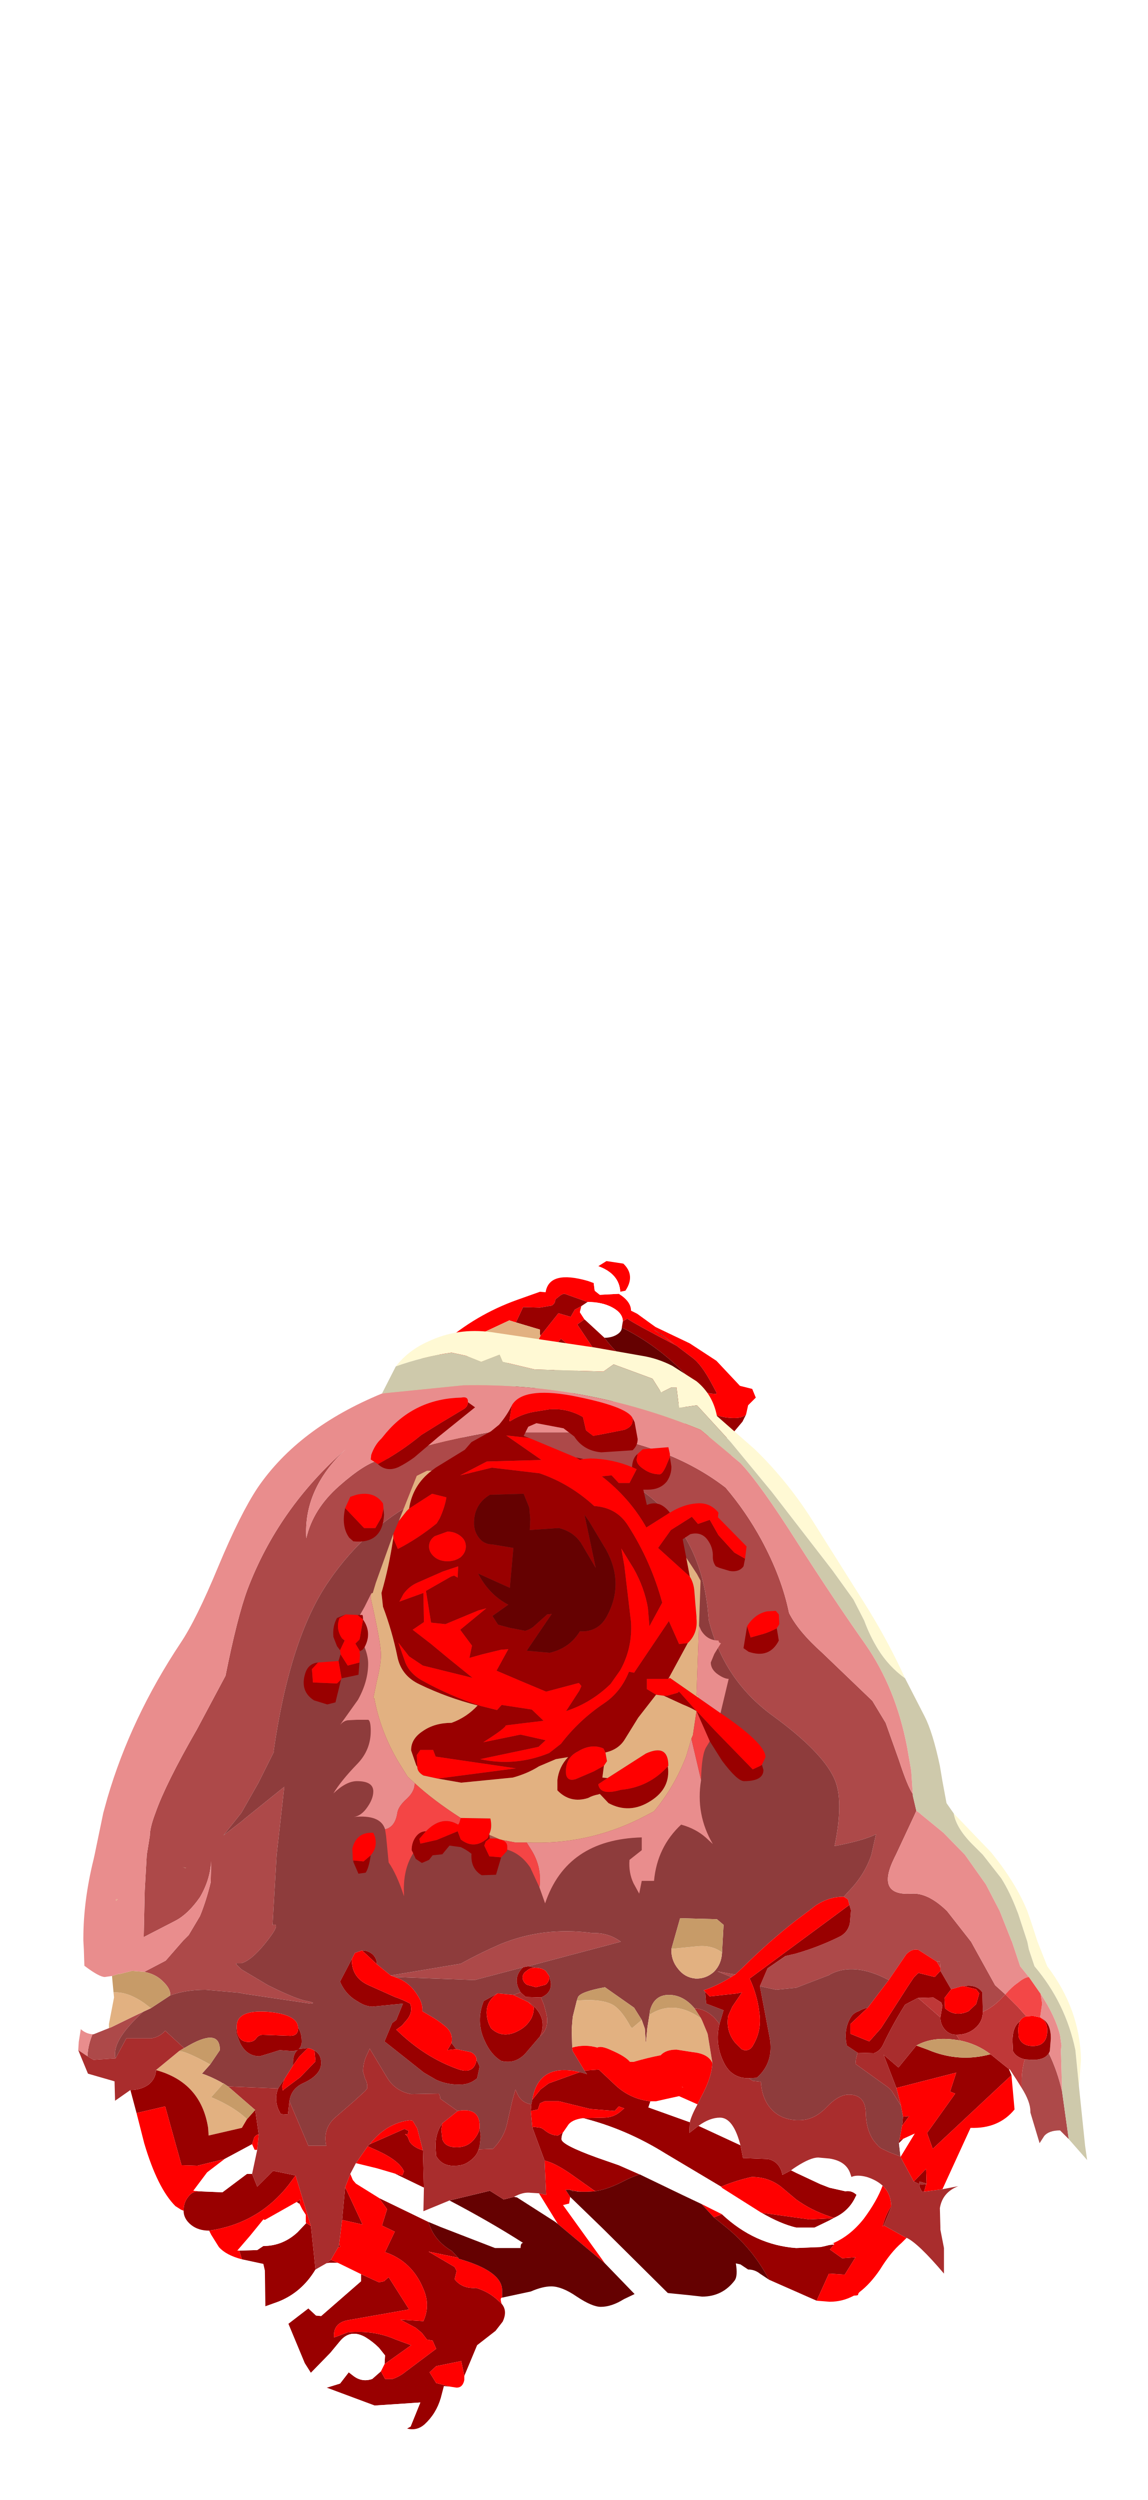 <?xml version="1.0" encoding="UTF-8" standalone="no"?>
<svg xmlns:ffdec="https://www.free-decompiler.com/flash" xmlns:xlink="http://www.w3.org/1999/xlink" ffdec:objectType="frame" height="244.45px" width="112.25px" xmlns="http://www.w3.org/2000/svg">
  <g transform="matrix(1.0, 0.0, 0.0, 1.0, 54.9, 183.3)">
    <use ffdec:characterId="1709" height="22.85" id="neck" transform="matrix(1.0, 0.0, 0.0, 1.0, -21.45, -60.0)" width="40.45" xlink:href="#sprite0"/>
    <use ffdec:characterId="1712" height="108.85" transform="matrix(1.0, 0.0, 0.0, 1.0, -47.25, -53.15)" width="98.65" xlink:href="#shape1"/>
    <use ffdec:characterId="1711" height="49.9" id="wound" transform="matrix(1.0, 0.0, 0.0, 1.0, -25.2, -47.1)" width="46.5" xlink:href="#sprite1"/>
    <use ffdec:characterId="1707" height="0.0" id="spineRef" transform="matrix(1.0, 0.0, 0.0, 1.0, 4.6, -55.2)" width="0.0" xlink:href="#sprite2"/>
  </g>
  <defs>
    <g id="sprite0" transform="matrix(1.0, 0.0, 0.0, 1.0, 19.6, 12.75)">
      <use ffdec:characterId="1708" height="22.85" transform="matrix(1.0, 0.0, 0.0, 1.0, -19.6, -12.75)" width="40.45" xlink:href="#shape0"/>
    </g>
    <g id="shape0" transform="matrix(1.0, 0.0, 0.0, 1.0, 19.6, 12.75)">
      <path d="M5.45 -12.25 L6.25 -12.75 7.9 -12.5 Q9.1 -11.35 8.1 -9.85 L7.6 -9.75 Q7.5 -11.5 5.45 -12.25 M7.45 -9.55 Q8.65 -8.8 8.65 -7.9 L9.25 -7.6 10.7 -6.55 11.05 -6.3 14.4 -4.7 17.0 -3.0 19.3 -0.55 20.5 -0.25 20.85 0.6 20.1 1.35 19.9 2.25 Q19.55 2.6 18.75 2.6 16.8 2.6 14.8 1.2 L12.85 -0.5 13.0 -0.55 16.45 0.2 17.0 0.25 17.0 0.1 16.6 -0.65 Q15.55 -2.65 14.65 -3.3 L11.55 -5.65 10.85 -6.05 13.15 -4.45 Q9.1 -6.55 8.3 -7.1 L8.25 -7.1 7.85 -6.85 Q7.85 -7.65 6.85 -8.2 5.85 -8.75 4.4 -8.75 L2.15 -9.55 Q1.9 -9.55 1.5 -9.2 L1.25 -9.0 Q1.25 -8.6 0.9 -8.4 L-0.25 -8.2 -1.9 -8.25 -2.6 -6.75 -3.25 -6.95 -6.35 -5.5 Q-7.3 -2.4 -9.25 -2.25 L-10.4 -2.45 -9.8 -4.65 Q-6.55 -7.5 -2.5 -8.95 L-0.25 -9.75 0.3 -9.7 Q0.65 -11.9 4.45 -10.8 L5.0 -10.6 5.1 -9.85 5.6 -9.45 7.45 -9.55 M4.1 -7.05 L3.4 -6.55 5.3 -3.7 5.05 -3.3 7.0 -1.55 6.75 -0.7 6.35 -0.55 Q4.65 0.15 3.4 -1.0 L3.25 -1.7 3.3 -2.5 4.05 -3.25 1.8 -5.15 -1.15 -1.65 -2.9 -1.65 -3.5 -2.6 -3.2 -4.1 -0.45 -4.95 -0.2 -5.45 1.55 -7.65 2.75 -7.3 3.15 -8.0 3.8 -8.35 3.65 -7.75 4.1 -7.05 M14.2 1.85 Q15.15 1.85 15.85 2.35 16.5 2.8 16.5 3.5 16.0 5.8 14.55 5.15 L14.0 5.05 13.9 2.25 14.2 1.85" fill="#ff0000" fill-rule="evenodd" stroke="none"/>
      <path d="M7.6 -9.75 L7.45 -9.55 5.6 -9.45 5.1 -9.85 5.0 -10.6 5.45 -12.25 Q7.5 -11.5 7.6 -9.75 M7.85 -6.85 L7.75 -6.25 Q7.75 -5.85 7.25 -5.55 6.75 -5.25 6.05 -5.25 L4.1 -7.05 3.65 -7.75 3.8 -8.35 4.4 -8.75 Q5.85 -8.75 6.85 -8.2 7.85 -7.65 7.85 -6.85" fill="#ffffff" fill-rule="evenodd" stroke="none"/>
      <path d="M19.9 2.25 L19.55 2.95 18.25 4.5 17.85 4.55 17.8 4.5 16.5 3.5 Q16.5 2.8 15.85 2.35 15.15 1.85 14.2 1.85 10.75 -0.8 9.85 -0.75 L7.75 -0.85 7.75 -0.8 7.45 0.5 Q6.9 1.25 5.35 1.25 3.5 1.25 3.0 0.4 2.8 -0.05 2.9 -0.5 2.9 -1.2 3.25 -1.7 L3.4 -1.0 Q4.65 0.15 6.35 -0.55 L6.75 -0.7 7.0 -1.55 5.05 -3.3 5.3 -3.7 3.4 -6.55 4.1 -7.05 6.05 -5.25 Q8.5 -1.95 12.55 -0.9 L13.75 -0.75 14.05 -1.6 Q11.2 -4.55 7.75 -6.25 L7.85 -6.85 8.25 -7.1 8.3 -7.1 Q9.1 -6.55 13.15 -4.45 L10.85 -6.05 11.55 -5.65 14.65 -3.3 Q15.55 -2.65 16.6 -0.65 L17.0 0.1 17.0 0.25 16.45 0.2 13.0 -0.55 12.85 -0.5 14.8 1.2 Q16.8 2.6 18.75 2.6 19.55 2.6 19.9 2.25 M-2.6 -6.75 L-1.9 -8.25 -0.25 -8.2 0.9 -8.4 Q1.25 -8.6 1.25 -9.0 L1.5 -9.2 Q1.9 -9.55 2.15 -9.55 L4.4 -8.75 3.8 -8.35 3.15 -8.0 2.75 -7.3 1.55 -7.65 -0.2 -5.45 -0.25 -5.6 -0.25 -6.05 -2.6 -6.75 M3.3 -2.5 L2.25 -3.15 -0.85 -0.1 -2.0 -0.05 -3.0 -0.7 -3.4 -1.05 Q-3.9 -1.7 -3.5 -2.6 L-2.9 -1.65 -1.15 -1.65 1.8 -5.15 4.05 -3.25 3.3 -2.5" fill="#990000" fill-rule="evenodd" stroke="none"/>
      <path d="M7.75 -6.25 Q11.2 -4.55 14.05 -1.6 L13.75 -0.75 12.55 -0.9 Q8.5 -1.95 6.05 -5.25 6.75 -5.25 7.25 -5.55 7.75 -5.85 7.75 -6.25" fill="#650101" fill-rule="evenodd" stroke="none"/>
      <path d="M17.8 4.5 L19.85 10.1 Q16.55 7.15 15.15 6.9 7.6 3.3 4.1 2.8 0.6 2.25 -2.5 2.75 L-2.55 2.75 Q-5.65 3.3 -8.0 4.6 -10.4 5.9 -14.2 5.7 -18.05 5.5 -19.6 4.75 -13.9 -2.15 -9.8 -4.65 L-10.4 -2.45 -9.25 -2.25 Q-7.3 -2.4 -6.35 -5.5 L-3.25 -6.95 -2.6 -6.75 -0.25 -6.05 -0.25 -5.6 -0.2 -5.45 -0.45 -4.95 -3.2 -4.1 -3.5 -2.6 Q-3.9 -1.7 -3.4 -1.05 L-3.0 -0.7 -2.0 -0.05 -0.85 -0.1 2.25 -3.15 3.3 -2.5 3.25 -1.7 Q2.9 -1.2 2.9 -0.5 2.8 -0.05 3.0 0.4 3.5 1.25 5.35 1.25 6.9 1.25 7.45 0.5 L7.75 -0.8 7.75 -0.85 9.85 -0.75 Q10.75 -0.8 14.2 1.85 L13.9 2.25 14.0 5.05 14.55 5.15 Q16.0 5.8 16.5 3.5 L17.8 4.5" fill="#e2b181" fill-rule="evenodd" stroke="none"/>
    </g>
    <g id="shape1" transform="matrix(1.0, 0.0, 0.0, 1.0, 47.25, 53.15)">
      <path d="M49.6 25.85 L48.75 25.0 Q47.65 25.0 47.2 25.55 L46.75 26.25 45.85 23.25 45.85 23.15 Q45.85 22.2 45.0 20.85 L45.0 20.1 Q45.0 19.15 45.3 18.05 L46.1 18.1 Q47.25 18.1 47.65 17.45 48.5 19.2 48.95 21.2 L49.6 25.85 M-45.85 15.6 L-45.75 15.6 -44.25 15.0 -44.0 14.9 -41.95 13.9 -40.9 13.4 Q-43.3 15.6 -43.6 17.05 L-43.65 17.35 -43.65 17.75 -43.6 17.95 -45.75 18.1 -46.35 17.75 Q-46.3 16.65 -45.85 15.6 M34.35 -7.9 L34.35 -7.75 34.7 -6.25 34.5 -5.8 32.7 -1.95 32.55 -1.65 Q30.7 2.1 34.25 1.85 35.85 1.75 37.7 3.55 L40.05 6.55 42.4 10.8 43.4 11.7 43.2 11.9 Q42.25 12.95 41.2 13.4 L41.15 11.5 Q40.7 10.85 39.75 10.85 L39.35 10.9 39.15 10.9 38.1 11.2 37.05 9.4 37.05 9.1 37.0 8.5 36.7 8.5 34.9 7.35 Q34.25 7.2 33.7 7.8 L32.0 10.3 Q28.6 8.5 26.25 9.75 L26.2 9.8 22.95 11.05 21.0 11.25 19.4 10.9 20.15 9.15 21.85 8.0 21.9 7.95 22.95 7.7 Q25.2 7.05 27.3 6.0 28.05 5.55 28.2 4.7 L28.3 3.55 28.3 3.45 28.15 2.95 28.0 2.4 27.6 2.15 28.1 1.6 Q29.65 0.0 30.3 -1.95 L30.75 -3.95 Q29.55 -3.35 26.7 -2.8 27.65 -7.35 26.65 -9.45 25.45 -12.05 20.65 -15.55 15.85 -19.05 14.4 -24.9 L14.35 -25.45 Q13.75 -32.4 9.3 -36.4 4.85 -40.4 -1.9 -40.45 -8.35 -40.5 -13.15 -37.05 -19.0 -34.2 -22.75 -28.7 -26.55 -23.2 -28.15 -12.05 L-28.1 -12.05 -29.65 -8.95 -31.3 -6.05 -33.05 -3.85 -31.3 -5.2 -30.95 -5.5 -27.1 -8.6 -27.85 -1.95 -28.25 4.9 Q-27.3 4.65 -29.0 6.75 -30.35 8.4 -31.3 8.65 L-31.8 8.65 -31.8 8.75 -31.3 9.25 -28.7 10.8 Q-26.0 12.15 -24.9 12.35 -23.9 12.55 -24.55 12.6 L-31.3 11.6 -31.4 11.55 -34.8 11.25 Q-36.75 11.25 -38.25 11.8 L-38.25 11.7 Q-38.25 11.1 -39.0 10.4 -39.7 9.7 -40.8 9.5 L-38.7 8.4 -37.0 6.45 -36.45 5.9 -35.35 4.05 Q-34.75 2.6 -34.3 0.75 L-34.25 -1.35 Q-34.35 0.5 -35.35 2.2 -36.5 3.85 -37.75 4.5 L-40.85 6.1 -40.75 1.55 -40.55 -1.95 -40.25 -3.8 Q-40.25 -4.6 -39.7 -6.05 -38.7 -8.9 -35.65 -14.2 L-32.85 -19.45 Q-31.7 -25.2 -30.7 -27.9 -27.7 -35.8 -21.1 -41.6 -25.25 -37.7 -24.95 -32.9 -24.3 -35.75 -21.75 -38.0 -19.2 -40.25 -17.75 -40.55 -16.3 -40.8 -15.95 -41.0 -13.45 -42.1 -7.15 -43.25 L1.85 -43.25 Q10.55 -42.1 16.05 -37.85 18.05 -35.5 19.55 -32.75 21.55 -29.05 22.25 -25.6 23.15 -23.8 25.5 -21.7 L30.4 -17.0 31.7 -14.85 33.0 -11.2 Q33.85 -8.6 34.35 -7.9 M16.6 10.0 L15.25 9.45 16.65 9.7 17.0 9.75 16.6 10.0 M-16.7 9.85 L-10.15 8.75 -9.85 8.7 Q-8.05 7.7 -6.0 6.8 -1.75 5.05 3.0 5.7 4.6 5.65 5.8 6.55 L-3.25 8.95 -3.75 9.05 -8.5 10.3 -16.3 10.0 -16.7 9.85 M-36.75 -0.65 L-36.7 -0.65 -37.05 -0.75 -36.75 -0.65" fill="#ad4949" fill-rule="evenodd" stroke="none"/>
      <path d="M-16.2 -49.7 Q-14.95 -51.3 -13.0 -52.15 -10.15 -53.5 -6.85 -53.05 L3.25 -51.55 7.8 -50.75 Q9.4 -50.5 10.85 -49.75 L13.2 -48.25 Q14.8 -46.95 15.2 -44.85 L18.9 -41.6 Q22.25 -38.35 24.75 -34.3 L29.5 -26.75 Q31.85 -23.05 33.6 -19.2 32.0 -20.35 30.95 -22.05 30.15 -23.35 29.6 -24.85 L28.55 -26.9 26.5 -29.75 20.55 -37.45 16.55 -42.3 13.25 -45.9 11.5 -45.65 11.25 -47.65 10.75 -47.65 9.75 -47.15 8.9 -48.5 5.1 -49.9 4.1 -49.2 -2.6 -49.4 -5.75 -50.15 -6.05 -50.85 -7.85 -50.15 -9.35 -50.75 -10.75 -51.05 Q-13.55 -50.65 -16.2 -49.7 M38.35 -6.0 L42.0 -2.2 42.2 -1.95 Q44.45 0.85 45.55 3.55 L45.9 4.55 46.55 6.55 47.5 8.95 Q50.7 13.15 50.8 18.1 L50.6 20.7 50.25 17.15 Q49.3 12.55 46.25 8.95 L45.7 7.3 45.55 6.55 44.65 3.8 44.55 3.55 Q43.85 1.7 43.0 0.35 L41.2 -1.95 40.35 -2.8 Q38.6 -4.5 38.35 -6.0" fill="#fff9d4" fill-rule="evenodd" stroke="none"/>
      <path d="M-16.2 -49.7 Q-13.55 -50.65 -10.75 -51.05 L-9.35 -50.75 -7.85 -50.15 -6.05 -50.85 -5.75 -50.15 -2.6 -49.4 4.1 -49.2 5.1 -49.9 8.9 -48.5 9.75 -47.15 10.75 -47.65 11.25 -47.65 11.5 -45.65 13.25 -45.9 16.55 -42.3 20.55 -37.45 26.5 -29.75 28.55 -26.9 29.6 -24.85 Q30.15 -23.35 30.95 -22.05 32.0 -20.35 33.6 -19.2 L35.5 -15.5 Q36.3 -13.95 37.0 -10.65 L37.25 -9.15 37.65 -7.0 38.35 -6.0 Q38.6 -4.5 40.35 -2.8 L41.2 -1.95 43.0 0.35 Q43.85 1.7 44.55 3.55 L44.65 3.8 45.55 6.55 45.7 7.3 46.25 8.95 Q49.3 12.55 50.25 17.15 L50.6 20.7 51.2 26.5 51.4 27.9 49.6 25.85 48.95 21.2 48.85 17.7 Q48.8 17.0 48.9 16.75 L48.75 15.7 Q48.3 13.85 46.85 11.65 L45.7 10.0 44.85 8.95 44.05 6.55 44.0 6.45 42.85 3.55 41.5 0.95 39.45 -1.95 37.35 -4.1 35.4 -5.7 35.15 -5.9 35.05 -6.0 34.7 -6.25 34.35 -7.75 34.35 -7.9 34.2 -10.15 33.8 -12.45 Q32.7 -18.25 29.7 -22.55 26.7 -26.8 23.05 -32.5 19.4 -38.25 17.5 -40.25 L13.6 -43.5 Q2.4 -48.1 -9.6 -47.85 L-17.55 -47.05 -16.2 -49.7" fill="#cec9ab" fill-rule="evenodd" stroke="none"/>
      <path d="M-47.25 17.15 L-47.2 16.35 -47.0 15.1 Q-46.5 15.55 -45.85 15.6 -46.3 16.65 -46.35 17.75 L-47.25 17.15 M-43.95 9.9 L-44.65 10.0 Q-45.2 10.0 -46.65 8.9 L-46.7 7.35 -46.75 6.45 -46.75 6.25 Q-46.75 2.55 -45.75 -1.5 L-45.65 -1.95 -44.8 -6.05 -44.4 -7.5 Q-42.1 -15.35 -37.25 -22.65 -35.7 -24.95 -33.55 -30.15 -31.4 -35.3 -29.7 -37.85 -25.7 -43.7 -17.55 -47.05 L-9.6 -47.85 Q2.4 -48.1 13.6 -43.5 L17.5 -40.25 Q19.4 -38.25 23.05 -32.5 26.7 -26.8 29.7 -22.55 32.7 -18.25 33.8 -12.45 L34.2 -10.15 34.35 -7.9 Q33.85 -8.6 33.0 -11.2 L31.7 -14.85 30.4 -17.0 25.5 -21.7 Q23.15 -23.8 22.25 -25.6 21.55 -29.05 19.55 -32.75 18.05 -35.5 16.05 -37.85 10.55 -42.1 1.85 -43.25 L-7.15 -43.25 Q-13.45 -42.1 -15.95 -41.0 -16.3 -40.8 -17.75 -40.55 -19.2 -40.25 -21.75 -38.0 -24.3 -35.75 -24.95 -32.9 -25.25 -37.7 -21.1 -41.6 -27.7 -35.8 -30.7 -27.9 -31.7 -25.2 -32.85 -19.45 L-35.65 -14.2 Q-38.7 -8.9 -39.7 -6.05 -40.25 -4.6 -40.25 -3.8 L-40.55 -1.95 -40.75 1.55 -40.85 6.1 -37.75 4.5 Q-36.5 3.85 -35.35 2.2 -34.35 0.5 -34.25 -1.35 L-34.3 0.75 Q-34.75 2.6 -35.35 4.05 L-36.45 5.9 -37.0 6.45 -38.7 8.4 -40.8 9.5 -42.0 9.4 -43.15 9.7 -43.3 9.7 -43.95 9.9 M34.7 -6.25 L35.05 -6.0 35.15 -5.9 35.4 -5.7 37.35 -4.1 39.45 -1.95 41.5 0.95 42.85 3.55 44.0 6.45 44.05 6.55 44.85 8.95 45.7 10.0 Q45.25 10.05 44.65 10.55 44.05 10.95 43.4 11.7 L42.4 10.8 40.05 6.55 37.7 3.55 Q35.85 1.75 34.25 1.85 30.7 2.1 32.55 -1.65 L32.7 -1.95 34.5 -5.8 34.7 -6.25 M46.85 11.65 Q48.3 13.85 48.75 15.7 L48.9 16.75 Q48.8 17.0 48.85 17.7 L48.95 21.2 Q48.5 19.2 47.65 17.45 L47.75 17.25 47.85 16.0 Q47.85 14.5 46.95 14.05 L46.8 13.95 47.0 12.6 46.85 11.65 M-43.4 2.4 L-43.55 2.4 -43.55 2.55 -43.4 2.4" fill="#e98d8d" fill-rule="evenodd" stroke="none"/>
      <path d="M-38.25 11.8 Q-36.75 11.25 -34.8 11.25 L-31.4 11.55 -31.3 11.6 -24.55 12.6 Q-23.9 12.55 -24.9 12.35 -26.0 12.15 -28.7 10.8 L-31.3 9.25 -31.8 8.75 -31.8 8.65 -31.3 8.65 Q-30.35 8.4 -29.0 6.75 -27.3 4.65 -28.25 4.9 L-27.85 -1.95 -27.1 -8.6 -30.95 -5.5 -31.3 -5.2 -33.05 -3.85 -31.3 -6.05 -29.65 -8.95 -28.1 -12.05 -28.15 -12.05 Q-26.55 -23.2 -22.75 -28.7 -19.0 -34.2 -13.15 -37.05 -8.35 -40.5 -1.9 -40.45 4.85 -40.4 9.3 -36.4 13.75 -32.4 14.35 -25.45 L14.4 -24.9 Q15.85 -19.05 20.65 -15.55 25.45 -12.05 26.65 -9.45 27.65 -7.35 26.7 -2.8 29.55 -3.35 30.75 -3.95 L30.3 -1.95 Q29.65 0.0 28.1 1.6 L27.6 2.15 Q26.1 2.15 24.8 3.05 L24.15 3.55 22.95 4.45 Q20.2 6.6 17.75 9.05 L17.0 9.75 16.65 9.7 15.25 9.45 16.6 10.0 Q15.25 10.85 13.9 11.3 L14.05 11.45 14.15 12.6 15.85 13.25 15.45 14.6 Q14.45 13.15 13.0 13.05 11.9 11.75 10.5 11.75 9.05 11.75 8.65 13.3 L8.6 13.7 8.4 14.95 8.25 16.5 8.15 15.05 7.85 14.2 7.1 13.0 4.25 11.0 Q1.8 11.45 1.6 12.0 L1.5 12.3 1.1 13.9 1.0 15.1 1.05 16.9 1.05 17.05 1.1 17.25 2.25 19.15 2.5 19.5 1.8 19.3 Q-2.25 18.35 -2.85 22.0 L-2.95 22.45 Q-3.9 22.3 -4.3 21.45 L-4.5 21.0 -4.8 22.05 -5.3 24.25 Q-5.6 25.7 -6.7 26.8 L-8.1 26.85 -8.0 26.5 -7.9 25.65 -7.9 25.55 -8.0 24.75 -8.0 24.55 Q-8.0 22.85 -9.85 23.05 L-10.15 23.1 -11.85 21.9 Q-11.85 21.6 -12.0 21.4 L-12.1 21.4 -14.7 21.45 Q-16.3 21.15 -17.1 19.75 L-18.75 17.0 -18.95 17.45 Q-19.4 18.3 -19.4 19.25 L-19.2 19.95 Q-18.95 20.35 -19.0 20.9 L-19.2 21.15 -20.35 22.2 -22.2 23.8 Q-23.35 24.9 -23.0 26.5 L-24.75 26.5 -26.6 22.15 Q-26.45 20.95 -25.3 20.4 -23.5 19.6 -23.5 18.4 -23.5 17.55 -24.15 17.2 -24.45 17.0 -24.8 16.95 L-24.85 16.95 -25.7 17.05 Q-25.4 16.8 -25.4 16.3 -25.4 15.5 -25.75 14.95 -25.8 13.65 -28.75 13.4 -31.75 13.2 -31.75 14.8 L-31.75 14.95 -31.8 15.5 -31.4 16.5 Q-30.75 17.75 -29.5 17.75 L-28.5 17.45 -27.55 17.15 -26.25 17.25 -25.8 17.15 Q-26.25 17.5 -26.25 18.45 L-26.25 18.65 -27.1 20.0 -27.7 20.9 -32.6 20.7 -33.05 20.4 -33.2 20.35 -33.25 20.3 Q-34.35 19.7 -35.15 19.45 L-34.35 18.55 -33.4 17.15 Q-33.4 14.85 -36.8 16.9 L-36.9 16.95 -38.75 15.25 Q-39.25 15.85 -40.1 16.0 L-42.55 16.0 -43.6 17.95 -43.65 17.75 -43.65 17.35 -43.6 17.05 Q-43.3 15.6 -40.9 13.4 L-40.15 13.05 -38.25 11.8 M21.9 7.95 L21.85 8.0 20.15 9.15 21.9 7.95 M19.4 10.9 L21.0 11.25 22.95 11.05 26.2 9.8 26.25 9.75 Q28.6 8.5 32.0 10.3 L29.95 13.0 Q29.45 13.1 29.05 13.35 28.6 13.5 28.35 13.85 27.55 15.05 27.9 16.7 L28.95 17.4 28.8 18.0 28.75 18.5 31.95 20.8 32.3 21.15 33.2 22.6 33.4 23.65 33.35 24.25 33.3 24.55 33.05 25.95 33.0 26.0 33.0 26.25 33.15 27.55 32.1 27.15 31.25 26.75 31.0 26.55 30.65 26.15 Q29.8 25.1 29.75 23.25 29.7 21.5 28.1 21.5 27.2 21.5 26.2 22.45 L25.9 22.75 Q24.7 24.0 23.25 24.0 L22.95 24.0 Q21.4 23.9 20.5 22.9 19.6 21.9 19.5 20.25 L18.7 20.15 18.3 19.9 19.1 19.85 Q20.8 18.35 20.35 15.9 L19.4 10.9 M15.7 7.6 L15.85 4.9 15.2 4.35 11.6 4.25 10.75 7.25 Q10.7 8.35 11.4 9.2 12.05 10.05 13.1 10.15 14.1 10.2 14.9 9.5 15.65 8.75 15.7 7.6 M-3.25 8.95 L5.8 6.55 Q4.6 5.65 3.0 5.7 -1.75 5.05 -6.0 6.8 -8.05 7.7 -9.85 8.7 L-10.15 8.75 -16.7 9.85 -18.05 8.75 Q-18.05 8.2 -18.45 7.8 -18.9 7.4 -19.5 7.4 L-20.2 7.65 -20.5 8.25 -21.65 10.45 Q-21.1 11.75 -19.9 12.4 -19.25 12.85 -18.5 12.9 L-15.5 12.6 -16.05 13.95 -16.15 14.2 -16.55 14.5 -17.3 16.3 -13.45 19.35 -12.25 20.05 Q-11.05 20.6 -9.65 20.5 -8.9 20.45 -8.25 19.9 L-8.0 18.75 -8.3 18.1 Q-8.3 17.65 -8.85 17.35 L-10.3 17.05 -10.75 16.45 Q-10.55 15.45 -11.45 14.75 -12.05 14.25 -12.75 13.85 L-13.6 13.35 Q-13.55 12.55 -14.1 11.75 -14.9 10.45 -16.3 10.0 L-8.5 10.3 -3.75 9.05 Q-4.65 9.9 -4.25 11.0 L-4.0 11.5 -4.7 11.75 -6.25 11.6 -7.6 12.35 Q-8.4 14.35 -7.5 16.25 -6.9 17.6 -5.9 18.2 -4.55 18.55 -3.55 17.5 L-2.1 15.8 Q-1.2 15.05 -1.45 13.7 L-1.7 12.75 -2.0 12.0 Q-0.9 11.55 -1.05 10.45 L-1.2 9.9 -1.55 9.4 Q-1.95 9.1 -2.5 9.1 L-2.55 9.1 -3.25 8.95" fill="#8e3c3c" fill-rule="evenodd" stroke="none"/>
      <path d="M-44.25 15.0 L-44.25 14.6 -44.0 13.3 -43.75 12.0 -43.8 11.5 -43.6 11.5 Q-42.3 11.5 -40.8 12.55 L-40.15 13.05 -40.9 13.4 -41.95 13.9 -44.0 14.9 -44.25 15.0 M-34.35 18.55 L-35.15 19.45 Q-34.35 19.7 -33.25 20.3 L-33.2 20.35 -33.05 20.4 -34.25 21.75 Q-32.0 22.7 -30.75 23.9 L-31.25 24.75 -34.5 25.5 -34.55 24.75 Q-35.25 20.3 -39.65 19.1 L-37.4 17.25 -37.35 17.25 Q-36.8 17.25 -35.0 18.2 L-34.35 18.55 M1.05 16.9 L1.0 15.1 1.1 13.9 1.5 12.3 2.55 12.25 Q4.3 12.25 5.15 12.8 5.95 13.35 6.75 14.85 L6.9 15.0 7.85 14.2 8.15 15.05 8.25 16.5 8.4 14.95 8.6 13.7 Q9.65 13.0 10.8 13.0 11.95 13.0 13.2 13.75 L13.65 14.05 13.75 14.25 14.25 15.45 14.3 15.6 14.75 18.35 14.75 18.4 Q14.35 17.5 12.85 17.35 L11.25 17.1 Q10.2 17.1 9.7 17.65 8.4 17.9 7.05 18.3 L6.7 18.3 Q6.25 17.75 4.85 17.15 3.9 16.7 3.5 16.9 2.3 16.55 1.05 16.9 M15.7 7.6 Q15.65 8.75 14.9 9.5 14.1 10.2 13.1 10.15 12.05 10.05 11.4 9.2 10.7 8.35 10.75 7.25 L13.25 7.0 Q14.7 6.85 15.7 7.6 M-36.75 -0.65 L-37.05 -0.75 -36.7 -0.65 -36.75 -0.65 M-43.4 2.4 L-43.55 2.55 -43.55 2.4 -43.4 2.4" fill="#e2b181" fill-rule="evenodd" stroke="none"/>
      <path d="M43.75 19.0 L44.0 19.6 36.3 26.8 35.75 25.25 38.5 21.4 38.0 21.2 38.6 19.35 32.75 20.85 31.5 17.6 32.95 18.85 34.7 16.7 35.8 17.1 Q38.85 18.4 41.95 17.55 L43.75 19.0 M24.95 41.65 L20.3 39.6 Q18.75 36.65 16.2 34.55 L14.9 33.5 15.7 33.2 Q18.9 36.2 22.95 36.5 L25.35 36.4 25.8 36.3 26.2 36.2 26.65 36.15 26.25 36.65 27.45 37.5 28.75 37.4 27.7 39.1 26.2 39.0 26.15 39.0 24.95 41.65 M-5.85 41.95 Q-5.25 42.65 -5.75 43.7 L-6.45 44.6 -8.25 46.0 -9.5 49.0 -9.8 47.55 -12.25 48.05 -12.9 48.65 -12.25 49.7 -10.9 50.05 -11.5 50.0 -11.8 51.15 Q-12.25 52.7 -13.4 53.75 -14.15 54.4 -15.1 54.15 L-14.75 53.95 -13.8 51.6 -18.25 51.9 -22.95 50.15 -21.65 49.75 -20.8 48.65 -20.35 49.0 Q-19.5 49.65 -18.5 49.3 L-17.65 48.55 -17.25 49.3 -16.5 49.3 Q-15.8 49.05 -15.25 48.6 L-12.25 46.35 -12.6 45.55 -13.15 45.45 -13.65 44.8 -14.25 44.3 -15.75 43.5 -13.5 43.65 Q-12.8 42.1 -13.5 40.5 -14.6 37.8 -17.25 36.9 L-16.3 34.9 -17.55 34.3 -17.05 32.7 -17.85 31.6 -13.0 33.95 Q-12.5 35.75 -10.7 36.8 L-10.1 37.45 -13.0 36.85 -10.45 38.35 -10.25 38.75 -10.45 39.55 Q-9.7 40.5 -8.35 40.4 -7.2 40.75 -6.4 41.45 L-5.85 41.95 M-24.5 48.7 L-25.1 47.75 -26.7 43.9 -24.75 42.4 -24.0 43.1 -23.5 43.15 -19.6 39.75 -19.6 39.05 -17.85 39.85 -17.35 39.75 -16.9 39.35 -14.9 42.5 -20.85 43.55 Q-22.3 43.8 -22.25 45.15 L-22.25 45.25 -20.9 44.75 Q-18.35 44.5 -16.2 45.45 L-14.7 46.0 -17.3 47.85 -17.25 47.0 -17.85 46.25 Q-18.45 45.65 -19.2 45.2 -20.65 44.4 -21.65 45.6 L-22.6 46.75 -24.5 48.7 M-28.95 42.2 L-29.0 38.7 -29.15 38.05 -31.25 37.6 -31.5 36.75 -29.75 36.7 -29.15 36.3 Q-27.25 36.3 -25.8 34.95 L-24.95 34.05 -24.5 34.35 -24.05 38.6 Q-25.4 40.85 -27.7 41.75 L-28.95 42.2 M-34.45 34.8 Q-35.5 34.8 -36.2 34.25 -36.95 33.65 -36.95 32.85 -36.95 32.05 -36.5 31.5 -36.1 30.95 -35.5 30.95 L-33.15 31.05 -30.75 29.25 -30.25 29.25 -29.75 30.5 -28.2 28.95 -26.0 29.4 -26.7 30.35 Q-29.65 34.1 -34.45 34.8 M-41.55 23.3 L-42.15 21.05 Q-41.1 21.05 -40.35 20.5 -39.65 19.9 -39.65 19.1 -35.25 20.3 -34.55 24.75 L-34.5 25.5 -31.25 24.75 -30.75 23.9 -29.95 23.0 -29.6 25.4 Q-29.85 25.4 -30.05 25.7 L-30.25 26.35 -32.95 27.8 -35.6 28.45 -37.15 28.4 -38.75 22.65 -41.55 23.3 M28.15 2.95 L28.3 3.45 28.3 3.55 28.2 4.7 Q28.05 5.55 27.3 6.0 25.2 7.05 22.95 7.7 L21.9 7.95 20.15 9.15 19.4 10.9 20.35 15.9 Q20.8 18.35 19.1 19.85 L18.3 19.9 Q16.7 19.9 15.95 18.5 14.95 16.6 15.45 14.6 L15.85 13.25 14.15 12.6 14.05 11.45 14.5 11.9 17.2 11.6 17.65 11.5 16.7 12.9 16.3 13.8 Q16.05 15.3 17.0 16.45 L17.6 17.05 17.85 17.15 Q18.45 17.25 18.75 16.65 19.6 15.2 19.35 13.5 19.15 11.75 18.4 10.15 L28.15 2.95 M37.05 9.4 L38.1 11.2 37.45 12.05 37.5 13.05 Q38.45 13.95 39.8 13.35 L40.55 12.65 40.85 11.6 40.55 11.2 39.35 10.9 39.75 10.85 Q40.7 10.85 41.15 11.5 L41.2 13.4 Q41.2 14.35 40.45 15.0 39.7 15.65 38.6 15.65 37.95 15.65 37.5 15.15 37.05 14.65 37.05 13.95 L37.25 12.8 37.15 12.55 37.15 12.5 36.35 12.0 34.85 12.05 33.6 12.7 Q32.4 14.6 31.45 16.6 31.15 17.25 30.55 17.45 L28.95 17.4 27.9 16.7 Q27.55 15.05 28.35 13.85 28.6 13.5 29.05 13.35 29.45 13.1 29.95 13.0 L28.25 14.6 28.25 15.55 30.1 16.3 31.25 15.0 33.85 10.95 34.45 10.05 34.9 9.6 36.5 10.0 37.05 9.4 M-27.7 20.9 L-27.1 20.0 -27.3 20.65 Q-27.3 21.3 -27.15 21.0 L-25.55 19.8 -24.05 18.25 -24.15 17.2 Q-23.5 17.55 -23.5 18.4 -23.5 19.6 -25.3 20.4 -26.45 20.95 -26.6 22.15 L-26.75 23.45 -27.45 23.4 -27.7 22.9 Q-28.1 21.85 -27.7 20.9 M-26.25 18.65 L-26.25 18.45 Q-26.25 17.5 -25.8 17.15 L-26.25 17.25 -27.55 17.15 -28.5 17.45 -29.5 17.75 Q-30.75 17.75 -31.4 16.5 L-31.8 15.5 -31.75 14.95 -31.7 15.5 Q-31.45 16.35 -30.6 16.35 -30.1 16.35 -29.85 16.0 -29.6 15.65 -29.2 15.65 L-26.5 15.75 Q-25.75 15.75 -25.75 15.0 L-25.75 14.95 Q-25.4 15.5 -25.4 16.3 -25.4 16.8 -25.7 17.05 L-24.85 16.95 -24.8 16.95 -25.65 17.8 -26.25 18.65 M-8.0 24.75 L-7.9 25.55 -7.9 25.65 -8.0 26.5 -8.1 26.85 Q-8.3 27.55 -9.05 28.05 -9.6 28.45 -10.35 28.45 -11.65 28.55 -12.25 27.5 L-12.3 26.8 Q-12.4 25.4 -11.65 24.3 L-11.75 24.95 -11.65 25.85 Q-11.4 26.65 -10.25 26.65 -9.1 26.65 -8.45 25.75 -8.05 25.2 -8.0 24.75 M-2.95 22.45 L-2.85 22.0 -2.05 21.0 -1.25 20.4 1.8 19.3 2.5 19.5 2.25 19.15 3.65 19.05 5.35 20.65 Q6.8 21.95 8.7 22.15 L8.5 22.75 12.55 24.2 12.5 25.25 13.4 24.55 17.5 26.45 17.75 27.7 20.2 27.8 Q21.35 28.05 21.6 29.35 L22.45 28.9 22.95 29.15 25.3 30.25 26.2 30.6 27.75 30.95 Q28.4 30.85 28.85 31.3 L28.75 31.5 Q28.1 32.9 26.65 33.55 L26.2 33.8 24.75 34.5 22.95 34.5 Q21.45 34.15 19.55 33.05 L24.25 33.7 26.2 33.6 26.65 33.55 26.2 33.4 Q24.4 32.8 22.95 31.75 L21.7 30.7 Q20.4 29.55 18.6 29.55 17.05 29.9 15.6 30.5 L10.15 27.25 Q6.3 24.85 2.1 23.8 L4.15 23.75 Q5.2 23.75 6.0 22.95 L6.15 22.85 5.6 22.65 5.2 23.1 2.8 22.9 -0.25 22.15 -1.65 22.15 -2.1 22.35 -2.3 22.95 -3.0 23.1 -2.95 22.45 M46.95 14.05 Q47.85 14.5 47.85 16.0 L47.75 17.25 47.65 17.45 Q47.25 18.1 46.1 18.1 L45.3 18.05 Q44.45 17.85 44.15 17.25 L44.1 16.25 Q44.1 14.9 44.8 14.35 L44.65 15.05 44.7 15.85 Q45.0 16.75 46.1 16.75 47.5 16.75 47.5 15.2 47.5 14.4 46.95 14.05 M33.4 23.65 L34.0 23.6 33.3 24.55 33.35 24.25 33.4 23.65 M33.05 25.95 L33.45 25.8 33.0 26.25 33.0 26.0 33.05 25.95 M34.45 30.0 L35.65 28.75 35.7 30.2 35.0 30.0 35.0 30.25 34.45 30.0 M35.65 30.3 L35.45 31.0 35.25 31.0 35.0 30.5 35.0 30.25 35.65 30.3 M-3.75 9.05 L-3.25 8.95 -2.55 9.1 Q-3.1 9.1 -3.4 9.4 -3.8 9.65 -3.8 10.05 -3.8 10.45 -3.4 10.75 L-2.5 11.0 -1.55 10.75 Q-1.2 10.45 -1.2 10.05 L-1.2 9.9 -1.05 10.45 Q-0.9 11.55 -2.0 12.0 L-3.5 11.95 -4.0 11.5 -4.25 11.0 Q-4.65 9.9 -3.75 9.05 M-2.1 15.8 L-3.55 17.5 Q-4.55 18.55 -5.9 18.2 -6.9 17.6 -7.5 16.25 -8.4 14.35 -7.6 12.35 L-6.25 11.6 Q-7.8 12.65 -7.1 14.6 L-6.9 15.0 Q-5.75 16.1 -4.2 15.25 -3.4 14.85 -2.95 14.05 -2.7 13.55 -2.7 12.95 L-3.25 12.45 Q-2.2 13.1 -1.9 14.15 -1.7 14.95 -2.1 15.8 M0.15 25.2 Q0.0 25.55 0.0 25.85 0.0 26.4 3.45 27.65 L5.6 28.4 7.65 29.3 Q6.85 29.55 6.0 30.0 4.55 30.75 3.3 30.95 L0.9 29.25 Q-0.7 28.15 -1.65 27.95 L-2.85 24.7 -2.7 24.65 -2.0 24.75 -1.75 24.9 Q-1.05 25.5 -0.35 25.5 L0.15 25.2 M14.75 18.4 L14.75 18.45 14.75 18.4 M11.85 20.75 L11.9 20.8 11.75 20.75 11.85 20.75 M1.9 31.0 L1.1 30.95 0.8 30.8 1.9 31.0 M32.25 32.4 L32.25 32.5 31.5 34.3 31.55 34.3 31.4 34.4 Q31.65 33.3 32.25 32.4 M-20.5 8.25 Q-20.55 10.1 -18.75 10.85 L-16.3 11.95 Q-15.55 12.2 -14.8 12.6 -14.5 13.35 -15.05 14.1 L-15.6 14.75 -16.15 15.15 Q-13.35 17.9 -10.0 19.05 -8.55 19.5 -8.3 18.1 L-8.0 18.75 -8.25 19.9 Q-8.9 20.45 -9.65 20.5 -11.05 20.6 -12.25 20.05 L-13.45 19.35 -17.3 16.3 -16.55 14.5 -16.15 14.2 -16.05 13.95 -15.5 12.6 -18.5 12.9 Q-19.25 12.85 -19.9 12.4 -21.1 11.75 -21.65 10.45 L-20.5 8.25 M-10.3 17.05 L-11.15 17.15 -10.75 16.45 -10.3 17.05 M-19.5 7.4 Q-18.9 7.4 -18.45 7.8 -18.05 8.2 -18.05 8.75 L-19.5 7.4 M-13.55 26.95 L-13.45 30.6 -16.35 29.2 -15.55 29.4 -15.4 29.0 Q-15.85 27.95 -18.05 26.95 L-18.95 26.55 -18.75 26.35 -15.35 24.85 -14.95 25.05 -15.05 25.4 -15.3 25.35 -15.05 25.6 -14.85 26.1 Q-14.5 26.65 -13.55 26.95 M-21.15 30.55 L-19.45 34.2 -21.45 33.75 -21.15 30.55 M-21.75 36.2 L-21.6 36.35 -21.85 36.45 -21.75 36.2 M-22.55 37.65 L-21.85 37.95 -22.75 37.95 -23.0 38.0 -22.55 37.65 M-25.6 32.2 L-25.9 32.0 -25.55 31.75 -25.6 32.2" fill="#990000" fill-rule="evenodd" stroke="none"/>
      <path d="M10.4 40.9 L14.25 44.75 12.75 44.75 Q10.65 44.25 8.05 41.9 L7.15 41.0 4.25 38.0 0.15 32.3 0.75 32.15 0.85 31.5 4.0 34.55 10.4 40.9 M-15.1 54.15 L-16.5 55.0 Q-18.4 55.85 -19.9 55.65 L-18.25 53.6 -18.25 51.9 -13.8 51.6 -14.75 53.95 -15.1 54.15 M-22.95 50.15 L-24.65 49.6 -24.5 48.7 -22.6 46.75 -21.65 45.6 Q-20.65 44.4 -19.2 45.2 -18.45 45.65 -17.85 46.25 L-17.25 47.0 -17.3 47.85 -17.65 48.55 -18.5 49.3 Q-19.5 49.65 -20.35 49.0 L-20.8 48.65 -21.65 49.75 -22.95 50.15 M-26.7 43.9 L-28.75 44.5 Q-29.55 44.6 -29.75 43.9 L-29.55 42.75 -28.95 42.2 -27.7 41.75 Q-25.4 40.85 -24.05 38.6 L-23.0 38.0 -22.75 37.95 -21.85 37.95 -19.6 39.05 -19.6 39.75 -23.5 43.15 -24.0 43.1 -24.75 42.4 -26.7 43.9 M33.45 25.8 L34.55 25.3 33.15 27.6 33.15 27.55 33.0 26.25 33.45 25.8 M0.15 25.2 L0.6 24.55 Q0.95 23.95 2.1 23.8 6.3 24.85 10.15 27.25 L15.6 30.5 15.75 30.65 19.55 33.05 Q21.45 34.15 22.95 34.5 L24.75 34.5 26.2 33.8 26.65 33.55 Q28.1 32.9 28.75 31.5 L28.85 31.3 Q28.4 30.85 27.75 30.95 L26.2 30.6 25.3 30.25 22.95 29.15 22.45 28.9 22.65 28.75 22.95 28.55 Q24.35 27.65 25.1 27.65 L26.2 27.75 Q27.85 28.0 28.25 29.25 L28.35 29.55 Q28.9 29.3 29.85 29.55 30.8 29.85 31.4 30.4 30.85 31.9 29.55 33.65 28.2 35.35 26.5 36.05 L26.2 36.15 Q26.75 35.95 26.65 36.15 L26.2 36.2 25.8 36.3 25.35 36.4 22.95 36.5 Q18.9 36.2 15.7 33.2 L15.6 33.15 13.7 32.2 11.8 31.3 7.65 29.3 5.6 28.4 3.45 27.65 Q0.0 26.4 0.0 25.85 0.0 25.55 0.15 25.2 M12.55 24.2 L8.5 22.75 8.7 22.15 9.25 22.15 10.35 21.9 11.5 21.65 13.3 22.45 Q12.7 23.55 12.55 24.2 M13.4 24.55 Q14.5 23.75 15.5 23.75 16.8 23.75 17.5 26.45 L13.4 24.55 M-2.2 31.15 L-0.35 34.15 -0.6 33.95 -4.35 31.55 -4.65 31.5 Q-3.75 31.0 -3.0 31.1 L-2.2 31.15 M-13.45 30.6 L-13.5 32.9 -10.95 31.85 Q-6.95 33.95 -3.75 36.0 -4.0 36.0 -4.0 36.5 L-6.5 36.5 -11.8 34.45 -13.0 33.95 -17.85 31.6 -20.1 30.2 -20.4 29.85 -20.65 29.25 -20.1 28.2 -18.05 28.7 -16.35 29.2 -13.45 30.6 M-29.75 26.9 L-30.25 29.25 -30.75 29.25 -33.15 31.05 -35.5 30.95 -36.0 30.9 -34.65 29.1 -32.95 27.8 -30.25 26.35 -30.0 26.9 -29.75 26.9 M-24.95 34.05 L-25.8 34.95 Q-27.25 36.3 -29.15 36.3 L-29.75 36.7 -31.5 36.75 -31.7 36.75 -30.45 35.3 -29.15 33.7 -29.0 33.75 -25.9 32.0 -25.6 32.2 -25.35 32.7 -25.0 33.25 -25.0 34.0 -24.95 34.05" fill="#ffffff" fill-rule="evenodd" stroke="none"/>
      <path d="M44.0 19.6 L44.3 22.95 Q42.75 24.85 40.0 24.75 L37.25 30.75 35.45 31.0 35.65 30.3 35.7 30.2 35.65 28.75 34.45 30.0 33.15 27.6 34.55 25.3 33.45 25.8 33.05 25.95 33.3 24.55 34.0 23.6 33.4 23.65 33.2 22.6 32.75 20.85 38.6 19.35 38.0 21.2 38.5 21.4 35.75 25.25 36.3 26.8 44.0 19.6 M33.75 35.5 L33.45 35.8 33.25 36.0 Q32.2 36.9 31.15 38.6 30.2 40.0 29.15 40.8 L29.1 40.85 29.0 41.0 Q29.1 41.15 28.6 41.15 27.5 41.75 26.25 41.75 L26.2 41.75 24.95 41.65 26.15 39.0 26.2 39.0 27.7 39.1 28.75 37.4 27.45 37.5 26.25 36.65 26.65 36.15 Q26.75 35.95 26.2 36.15 L26.5 36.05 Q28.2 35.35 29.55 33.65 30.85 31.9 31.4 30.4 32.2 31.15 32.25 32.4 31.65 33.3 31.4 34.4 L31.55 34.3 33.7 35.5 33.75 35.5 M-5.8 41.35 Q-6.05 41.35 -5.85 41.95 L-6.4 41.45 Q-7.2 40.75 -8.35 40.4 -9.7 40.5 -10.45 39.55 L-10.25 38.75 -10.45 38.35 -13.0 36.85 -10.1 37.45 -10.05 37.5 -10.05 37.55 Q-5.8 38.75 -5.8 40.65 L-5.8 41.35 M-9.5 49.0 L-9.5 49.4 Q-9.65 50.15 -10.25 50.15 L-10.9 50.05 -12.25 49.7 -12.9 48.65 -12.25 48.05 -9.8 47.55 -9.5 49.0 M-31.25 37.6 Q-32.8 37.2 -33.5 36.4 L-34.25 35.2 -34.45 34.8 Q-29.65 34.1 -26.7 30.35 L-26.0 29.4 -24.5 34.35 -24.95 34.05 -25.0 34.0 -25.0 33.25 -25.35 32.7 -25.6 32.2 -25.55 31.75 -25.9 32.0 -29.0 33.75 -29.15 33.7 -30.45 35.3 -31.7 36.75 -31.5 36.75 -31.25 37.6 M-36.95 32.85 L-37.2 32.75 -37.75 32.4 Q-39.5 30.65 -40.8 26.25 L-41.55 23.3 -38.75 22.65 -37.15 28.4 -35.6 28.45 -32.95 27.8 -34.65 29.1 -36.0 30.9 -35.5 30.95 Q-36.1 30.95 -36.5 31.5 -36.95 32.05 -36.95 32.85 M27.6 2.15 L28.0 2.4 28.15 2.95 18.4 10.15 Q19.15 11.75 19.35 13.5 19.6 15.2 18.75 16.65 18.45 17.25 17.85 17.15 L17.6 17.05 17.0 16.45 Q16.05 15.3 16.3 13.8 L16.7 12.9 17.65 11.5 17.2 11.6 14.5 11.9 14.05 11.45 13.9 11.3 Q15.25 10.85 16.6 10.0 L17.0 9.75 17.75 9.05 Q20.2 6.6 22.95 4.45 L24.15 3.55 24.8 3.05 Q26.1 2.15 27.6 2.15 M32.0 10.3 L33.7 7.8 Q34.25 7.2 34.9 7.35 L36.7 8.5 37.05 9.1 37.05 9.4 36.5 10.0 34.9 9.6 34.45 10.05 33.85 10.95 31.25 15.0 30.1 16.3 28.25 15.55 28.25 14.6 29.95 13.0 32.0 10.3 M38.1 11.2 L39.15 10.9 39.35 10.9 40.55 11.2 40.85 11.6 40.55 12.65 39.8 13.35 Q38.45 13.95 37.5 13.05 L37.45 12.05 38.1 11.2 M-27.1 20.0 L-26.25 18.65 -25.65 17.8 -24.8 16.95 Q-24.45 17.0 -24.15 17.2 L-24.05 18.25 -25.55 19.8 -27.15 21.0 Q-27.3 21.3 -27.3 20.65 L-27.1 20.0 M-31.75 14.95 L-31.75 14.8 Q-31.75 13.2 -28.75 13.4 -25.8 13.65 -25.75 14.95 L-25.75 15.0 Q-25.75 15.75 -26.5 15.75 L-29.2 15.65 Q-29.6 15.65 -29.85 16.0 -30.1 16.35 -30.6 16.35 -31.45 16.35 -31.7 15.5 L-31.75 14.95 M-10.15 23.1 L-9.85 23.05 Q-8.0 22.85 -8.0 24.55 L-8.0 24.75 Q-8.05 25.2 -8.45 25.75 -9.1 26.65 -10.25 26.65 -11.4 26.65 -11.65 25.85 L-11.75 24.95 -11.65 24.3 -10.15 23.1 M-2.85 22.0 Q-2.25 18.35 1.8 19.3 L-1.25 20.4 -2.05 21.0 -2.85 22.0 M2.25 19.15 L1.1 17.25 1.05 17.05 1.05 16.9 Q2.3 16.55 3.5 16.9 3.9 16.7 4.85 17.15 6.25 17.75 6.7 18.3 L7.05 18.3 Q8.4 17.9 9.7 17.65 10.2 17.1 11.25 17.1 L12.85 17.35 Q14.35 17.5 14.75 18.4 L14.75 18.45 Q14.7 19.8 13.65 21.75 L13.3 22.45 11.5 21.65 10.35 21.9 9.25 22.15 8.7 22.15 Q6.8 21.95 5.35 20.65 L3.65 19.05 2.25 19.15 M45.45 13.85 L46.1 13.8 46.8 13.95 46.95 14.05 Q47.5 14.4 47.5 15.2 47.5 16.75 46.1 16.75 45.0 16.75 44.7 15.85 L44.65 15.05 44.8 14.35 Q45.0 13.95 45.45 13.85 M-16.7 9.85 L-16.3 10.0 Q-14.9 10.45 -14.1 11.75 -13.55 12.55 -13.6 13.35 L-12.75 13.85 Q-12.05 14.25 -11.45 14.75 -10.55 15.45 -10.75 16.45 L-11.15 17.15 -10.3 17.05 -8.85 17.35 Q-8.3 17.65 -8.3 18.1 -8.55 19.5 -10.0 19.05 -13.35 17.9 -16.15 15.15 L-15.6 14.75 -15.05 14.1 Q-14.5 13.35 -14.8 12.6 -15.55 12.2 -16.3 11.95 L-18.75 10.85 Q-20.55 10.1 -20.5 8.25 L-20.2 7.65 -19.5 7.4 -18.05 8.75 -16.7 9.85 M-2.55 9.1 L-2.5 9.1 Q-1.95 9.1 -1.55 9.4 L-1.2 9.9 -1.2 10.05 Q-1.2 10.45 -1.55 10.75 L-2.5 11.0 -3.4 10.75 Q-3.8 10.45 -3.8 10.05 -3.8 9.65 -3.4 9.4 -3.1 9.1 -2.55 9.1 M-6.25 11.6 L-4.7 11.75 -3.25 12.45 -2.7 12.95 Q-2.7 13.55 -2.95 14.05 -3.4 14.85 -4.2 15.25 -5.75 16.1 -6.9 15.0 L-7.1 14.6 Q-7.8 12.65 -6.25 11.6 M2.1 23.8 Q0.95 23.95 0.6 24.55 L0.15 25.2 -0.35 25.5 Q-1.05 25.5 -1.75 24.9 L-2.0 24.75 -2.7 24.65 -2.85 24.7 -3.0 23.1 -2.3 22.95 -2.1 22.35 -1.65 22.15 -0.25 22.15 2.8 22.9 5.2 23.1 5.6 22.65 6.15 22.85 6.0 22.95 Q5.2 23.75 4.15 23.75 L2.1 23.8 M13.7 32.2 L15.6 33.15 15.7 33.2 14.9 33.5 13.7 32.2 M19.55 33.05 L15.75 30.65 15.6 30.5 Q17.05 29.9 18.6 29.55 20.4 29.55 21.7 30.7 L22.95 31.75 Q24.4 32.8 26.2 33.4 L26.65 33.55 26.2 33.6 24.25 33.7 19.55 33.05 M11.85 20.75 L11.75 20.75 11.9 20.8 11.85 20.75 M3.3 30.95 L2.5 31.0 1.9 31.0 0.8 30.8 0.4 30.8 0.85 31.5 0.75 32.15 0.15 32.3 4.25 38.0 -0.35 34.15 -2.2 31.15 -1.5 31.3 -1.65 27.95 Q-0.7 28.15 0.9 29.25 L3.3 30.95 M-18.75 26.35 Q-17.15 24.3 -14.85 24.0 L-14.55 24.05 -14.1 24.8 -13.55 26.95 Q-14.5 26.65 -14.85 26.1 L-15.05 25.6 -15.3 25.35 -15.05 25.4 -14.95 25.05 -15.35 24.85 -18.75 26.35 M-20.65 29.25 L-20.4 29.85 -20.1 30.2 -17.85 31.6 -17.05 32.7 -17.55 34.3 -16.3 34.9 -17.25 36.9 Q-14.6 37.8 -13.5 40.5 -12.8 42.1 -13.5 43.65 L-15.75 43.5 -14.25 44.3 -13.65 44.8 -13.15 45.45 -12.6 45.55 -12.25 46.35 -15.25 48.6 Q-15.8 49.05 -16.5 49.3 L-17.25 49.3 -17.65 48.55 -17.3 47.85 -14.7 46.0 -16.2 45.45 Q-18.35 44.5 -20.9 44.75 L-22.25 45.25 -22.25 45.15 Q-22.3 43.8 -20.85 43.55 L-14.9 42.5 -16.9 39.35 -17.35 39.75 -17.85 39.85 -19.6 39.05 -21.85 37.95 -22.55 37.65 -21.85 36.45 -21.6 36.35 -21.75 36.2 -21.45 33.75 -19.45 34.2 -21.15 30.55 -20.65 29.25 M-29.6 25.4 L-29.75 26.9 -30.0 26.9 -30.25 26.35 -30.05 25.7 Q-29.85 25.4 -29.6 25.4 M-18.95 26.55 L-18.05 26.95 Q-15.85 27.95 -15.4 29.0 L-15.55 29.4 -16.35 29.2 -18.05 28.7 -20.1 28.2 -18.95 26.55" fill="#ff0000" fill-rule="evenodd" stroke="none"/>
      <path d="M20.3 39.6 L19.4 39.0 Q18.9 38.6 18.25 38.6 L17.5 38.1 17.05 38.0 Q17.25 39.2 16.95 39.65 15.75 41.25 13.75 41.25 L12.4 41.1 10.4 40.9 4.0 34.55 0.85 31.5 0.4 30.8 0.8 30.8 1.1 30.95 1.9 31.0 2.5 31.0 3.3 30.95 Q4.55 30.75 6.0 30.0 6.85 29.55 7.65 29.3 L11.8 31.3 13.7 32.2 14.9 33.5 16.2 34.55 Q18.75 36.65 20.3 39.6 M7.15 41.0 L6.1 41.5 Q4.9 42.25 3.85 42.25 3.0 42.25 1.5 41.25 0.05 40.25 -1.0 40.25 -1.85 40.25 -3.0 40.75 L-5.8 41.35 -5.8 40.65 Q-5.8 38.75 -10.05 37.55 L-10.05 37.5 -10.1 37.45 -10.7 36.8 Q-12.5 35.75 -13.0 33.95 L-11.8 34.45 -6.5 36.5 -4.0 36.5 Q-4.0 36.0 -3.75 36.0 -6.95 33.95 -10.95 31.85 L-7.0 30.9 -5.65 31.75 -4.65 31.5 -4.35 31.55 -0.6 33.95 -0.35 34.15 4.25 38.0 7.15 41.0" fill="#650101" fill-rule="evenodd" stroke="none"/>
      <path d="M37.25 30.75 L38.8 30.45 Q37.25 31.05 37.0 32.6 L37.05 34.45 37.05 34.7 37.4 36.5 37.4 39.0 Q34.9 36.05 33.75 35.5 L33.7 35.5 31.55 34.3 31.5 34.3 32.25 32.5 32.25 32.4 Q32.2 31.15 31.4 30.4 30.8 29.85 29.85 29.55 28.9 29.3 28.35 29.55 L28.25 29.25 Q27.85 28.0 26.2 27.75 L25.1 27.65 Q24.35 27.65 22.95 28.55 L22.65 28.75 22.45 28.9 21.6 29.35 Q21.35 28.05 20.2 27.8 L17.75 27.7 17.5 26.45 Q16.8 23.75 15.5 23.75 14.5 23.75 13.4 24.55 L12.5 25.25 12.55 24.2 Q12.7 23.55 13.3 22.45 L13.65 21.75 Q14.7 19.8 14.75 18.45 L14.75 18.4 14.75 18.35 14.3 15.6 14.25 15.45 13.75 14.25 13.65 14.05 13.0 13.05 Q14.45 13.15 15.45 14.6 14.95 16.6 15.95 18.5 16.7 19.9 18.3 19.9 L18.7 20.15 19.5 20.25 Q19.6 21.9 20.5 22.9 21.4 23.9 22.95 24.0 L23.25 24.0 Q24.7 24.0 25.9 22.75 L26.2 22.45 Q27.2 21.5 28.1 21.5 29.7 21.5 29.75 23.25 29.8 25.1 30.65 26.15 L31.0 26.55 31.25 26.75 32.1 27.15 33.15 27.55 33.15 27.6 34.45 30.0 35.0 30.25 35.0 30.0 35.7 30.2 35.65 30.3 35.0 30.25 35.0 30.5 35.25 31.0 35.45 31.0 37.25 30.75 M-42.15 21.05 L-43.65 22.1 -43.7 20.2 -46.3 19.45 -47.25 17.15 -46.35 17.75 -45.75 18.1 -43.6 17.95 -42.55 16.0 -40.1 16.0 Q-39.25 15.85 -38.75 15.25 L-36.9 16.95 -37.4 17.25 -39.65 19.1 Q-39.65 19.9 -40.35 20.5 -41.1 21.05 -42.15 21.05 M-32.6 20.7 L-27.7 20.9 Q-28.1 21.85 -27.7 22.9 L-27.45 23.4 -26.75 23.45 -26.6 22.15 -24.75 26.5 -23.0 26.5 Q-23.35 24.9 -22.2 23.8 L-20.35 22.2 -19.2 21.15 -19.0 20.9 Q-18.95 20.35 -19.2 19.95 L-19.4 19.25 Q-19.4 18.3 -18.95 17.45 L-18.75 17.0 -17.1 19.75 Q-16.3 21.15 -14.7 21.45 L-12.1 21.4 -12.0 21.4 Q-11.85 21.6 -11.85 21.9 L-10.15 23.1 -11.65 24.3 Q-12.4 25.4 -12.3 26.8 L-12.25 27.5 Q-11.65 28.55 -10.35 28.45 -9.6 28.45 -9.05 28.05 -8.3 27.55 -8.1 26.85 L-6.7 26.8 Q-5.6 25.7 -5.3 24.25 L-4.8 22.05 -4.5 21.0 -4.3 21.45 Q-3.9 22.3 -2.95 22.45 L-3.0 23.1 -2.85 24.7 -1.65 27.95 -1.5 31.3 -2.2 31.15 -3.0 31.1 Q-3.75 31.0 -4.65 31.5 L-5.65 31.75 -7.0 30.9 -10.95 31.85 -13.5 32.9 -13.45 30.6 -13.55 26.95 -14.1 24.8 -14.55 24.05 -14.85 24.0 Q-17.15 24.3 -18.75 26.35 L-18.95 26.55 -20.1 28.2 -20.65 29.25 -21.15 30.55 -21.45 33.75 -21.75 36.2 -21.85 36.45 -22.55 37.65 -23.0 38.0 -24.05 38.6 -24.5 34.35 -26.0 29.4 -28.2 28.95 -29.75 30.5 -30.25 29.25 -29.75 26.9 -29.6 25.4 -29.95 23.0 -32.6 20.7 M34.7 16.7 L32.95 18.85 31.5 17.6 32.75 20.85 33.2 22.6 32.3 21.15 31.95 20.8 28.75 18.5 28.8 18.0 28.95 17.4 30.55 17.45 Q31.15 17.25 31.45 16.6 32.4 14.6 33.6 12.7 L34.85 12.05 35.1 12.25 37.05 13.95 Q37.05 14.65 37.5 15.15 37.95 15.65 38.6 15.65 L38.95 16.2 38.6 16.15 Q36.3 15.8 34.7 16.7 M-2.0 12.0 L-1.7 12.75 -1.45 13.7 Q-1.2 15.05 -2.1 15.8 -1.7 14.95 -1.9 14.15 -2.2 13.1 -3.25 12.45 L-4.7 11.75 -4.0 11.5 -3.5 11.95 -2.0 12.0" fill="#a92d2d" fill-rule="evenodd" stroke="none"/>
      <path d="M45.0 20.85 L44.5 20.05 43.85 19.05 43.75 19.0 41.95 17.55 Q40.65 16.55 38.95 16.2 L38.6 15.65 Q39.7 15.65 40.45 15.0 41.2 14.35 41.2 13.4 42.25 12.95 43.2 11.9 L43.4 11.7 44.65 12.95 45.45 13.85 Q45.0 13.95 44.8 14.35 44.1 14.9 44.1 16.25 L44.15 17.25 Q44.45 17.85 45.3 18.05 45.0 19.15 45.0 20.1 L45.0 20.85 M36.7 8.5 L37.0 8.5 37.05 9.1 36.7 8.5 M37.05 13.95 L35.1 12.25 34.85 12.05 36.35 12.0 37.15 12.5 37.15 12.55 37.25 12.8 37.05 13.95" fill="#bf3838" fill-rule="evenodd" stroke="none"/>
      <path d="M45.7 10.0 L46.85 11.65 47.0 12.6 46.8 13.95 46.1 13.8 45.45 13.85 44.65 12.95 43.4 11.7 Q44.05 10.95 44.65 10.55 45.25 10.05 45.7 10.0" fill="#f34747" fill-rule="evenodd" stroke="none"/>
      <path d="M-43.8 11.5 L-43.95 9.9 -43.3 9.7 -43.15 9.7 -42.0 9.4 -40.8 9.5 Q-39.7 9.7 -39.0 10.4 -38.25 11.1 -38.25 11.7 L-38.25 11.8 -40.15 13.05 -40.8 12.55 Q-42.3 11.5 -43.6 11.5 L-43.8 11.5 M-36.9 16.95 L-36.8 16.9 Q-33.4 14.85 -33.4 17.15 L-34.35 18.55 -35.0 18.2 Q-36.8 17.25 -37.35 17.25 L-37.4 17.25 -36.9 16.95 M-33.05 20.4 L-32.6 20.7 -29.95 23.0 -30.75 23.9 Q-32.0 22.7 -34.25 21.75 L-33.05 20.4 M1.5 12.3 L1.6 12.0 Q1.8 11.45 4.25 11.0 L7.1 13.0 7.85 14.2 6.9 15.0 6.75 14.85 Q5.95 13.35 5.15 12.8 4.3 12.25 2.55 12.25 L1.5 12.3 M8.6 13.7 L8.65 13.3 Q9.05 11.75 10.5 11.75 11.9 11.75 13.0 13.05 L13.65 14.05 13.2 13.75 Q11.95 13.0 10.8 13.0 9.65 13.0 8.6 13.7 M41.95 17.55 Q38.85 18.4 35.8 17.1 L34.7 16.7 Q36.3 15.8 38.6 16.15 L38.95 16.2 Q40.65 16.55 41.95 17.55 M10.75 7.25 L11.6 4.25 15.2 4.35 15.85 4.9 15.7 7.6 Q14.7 6.85 13.25 7.0 L10.75 7.25" fill="#c79b68" fill-rule="evenodd" stroke="none"/>
    </g>
    <g id="sprite1" transform="matrix(1.0, 0.0, 0.0, 1.0, 23.3, 27.2)">
      <use ffdec:characterId="1710" height="49.9" transform="matrix(1.0, 0.0, 0.0, 1.0, -23.3, -27.2)" width="46.5" xlink:href="#shape2"/>
    </g>
    <g id="shape2" transform="matrix(1.0, 0.0, 0.0, 1.0, 23.3, 27.2)">
      <path d="M-2.95 -26.0 L-3.2 -24.45 -3.1 -24.45 Q-2.1 -25.1 -0.85 -25.35 L0.7 -25.6 Q2.45 -25.75 4.0 -24.85 L4.3 -23.55 5.0 -23.0 8.05 -23.6 Q8.85 -23.9 8.85 -24.5 L8.85 -24.75 9.05 -24.35 9.35 -22.7 Q9.35 -22.05 8.85 -21.6 L5.8 -21.4 Q4.05 -21.55 3.15 -22.95 L2.1 -23.75 -0.55 -24.25 -1.35 -23.9 -1.8 -23.0 -1.25 -22.8 -3.5 -23.05 -0.05 -20.65 -5.4 -20.5 -8.0 -19.15 -4.9 -19.9 -0.25 -19.35 Q2.7 -18.35 5.1 -16.15 7.3 -16.0 8.4 -14.25 10.65 -10.75 11.75 -6.7 L10.5 -4.4 10.35 -6.2 Q10.0 -8.2 8.95 -10.05 L7.75 -12.0 8.05 -10.3 8.7 -4.8 Q8.85 -2.25 7.65 -0.1 L6.7 1.25 Q4.8 3.1 2.35 3.9 L3.65 1.9 3.85 1.45 3.6 1.15 0.4 2.0 Q-2.0 1.0 -4.45 -0.05 L-3.3 -2.15 -4.0 -2.1 -5.85 -1.65 -7.1 -1.3 -6.85 -2.5 -8.0 -4.05 -5.45 -6.15 -6.2 -5.95 -9.45 -4.6 -10.85 -4.75 -11.35 -7.85 -8.9 -9.25 -8.6 -9.35 -8.25 -9.15 -8.2 -10.25 -9.7 -9.75 -12.2 -8.65 Q-13.0 -8.3 -13.55 -7.55 L-13.95 -6.8 -11.6 -7.65 -11.55 -4.8 -12.65 -4.05 -10.9 -2.7 -9.15 -1.25 -6.8 0.65 -11.65 -0.55 -13.0 -1.45 -14.05 -2.8 -13.35 -0.8 Q-12.9 0.25 -11.75 0.9 -8.95 2.45 -6.0 3.4 L-4.4 3.8 -3.95 3.3 -1.0 3.75 0.15 4.85 -1.95 5.1 -3.55 5.3 Q-3.55 5.55 -5.75 6.95 L-2.1 6.2 0.35 6.75 -0.35 7.4 -6.05 8.6 Q-2.6 9.35 0.7 8.0 L1.85 7.1 Q3.6 4.8 6.05 3.15 7.7 2.05 8.5 0.05 L9.0 0.15 12.4 -4.9 13.4 -2.65 14.25 -2.75 12.35 0.75 10.25 0.75 10.25 1.75 11.15 2.3 9.4 4.55 8.1 6.65 Q7.5 7.65 6.2 7.95 L6.0 7.55 Q4.8 7.05 3.5 7.85 2.2 8.5 2.35 10.1 2.5 10.8 3.3 10.55 L5.05 9.8 6.05 9.25 5.9 10.4 6.4 10.45 5.5 11.05 Q5.65 12.2 7.7 11.6 10.45 11.35 12.3 9.3 12.6 11.45 10.6 12.7 8.55 14.0 6.5 12.9 L5.65 12.0 5.5 12.05 Q4.95 12.15 4.5 12.4 2.75 12.95 1.5 11.65 L1.5 10.65 Q1.65 9.35 2.55 8.4 L1.35 8.6 -0.3 9.3 Q-1.4 10.0 -2.85 10.4 L-7.9 10.9 -10.2 10.5 -2.55 9.5 -10.4 8.35 -10.65 7.7 -11.9 7.7 -12.25 8.2 -12.2 9.35 -12.3 9.2 -12.8 7.75 -12.8 7.7 Q-12.8 6.6 -11.65 5.85 -10.5 5.05 -8.85 5.05 -7.35 4.5 -6.3 3.35 -9.25 2.6 -11.95 1.3 L-12.15 1.2 Q-13.8 0.35 -14.15 -1.45 -14.65 -3.9 -15.55 -6.3 L-15.7 -7.65 Q-14.95 -10.25 -14.55 -13.0 L-14.1 -11.95 Q-12.15 -12.95 -10.3 -14.45 L-10.0 -14.95 Q-9.5 -16.05 -9.35 -17.0 L-10.75 -17.35 -13.0 -15.9 Q-12.65 -18.2 -10.8 -19.6 L-10.6 -19.75 -10.4 -19.9 -7.55 -21.65 -6.9 -22.4 -5.0 -23.45 -4.2 -24.1 Q-3.4 -25.05 -2.95 -26.0 M9.35 -21.25 L9.25 -20.7 Q9.25 -20.2 9.95 -19.75 10.65 -19.25 11.5 -19.25 11.75 -19.25 12.1 -20.0 L12.5 -20.95 12.65 -20.0 Q12.65 -19.2 12.2 -18.55 11.55 -17.75 10.35 -17.75 L9.9 -17.75 10.25 -16.25 Q11.5 -16.8 12.5 -15.5 L10.2 -14.05 Q8.6 -16.9 5.85 -19.05 L6.8 -19.15 7.5 -18.4 8.55 -18.4 9.25 -19.75 8.8 -19.95 Q8.85 -20.85 9.35 -21.25 M14.45 -9.25 L11.35 -12.05 12.6 -13.8 14.65 -15.1 15.25 -14.4 16.4 -14.8 17.25 -13.3 18.8 -11.6 19.85 -11.0 19.7 -10.25 Q19.25 -9.65 18.35 -9.8 L17.35 -10.1 17.0 -10.25 Q16.7 -10.65 16.7 -11.15 16.75 -12.15 16.1 -12.95 15.5 -13.65 14.5 -13.4 L13.75 -12.9 14.1 -11.1 14.45 -9.25 M17.25 -15.0 L17.15 -15.1 17.2 -15.05 17.25 -15.0 M21.5 9.15 L21.65 9.65 Q21.65 10.75 19.75 10.75 19.1 10.75 17.6 8.75 L16.4 6.85 15.1 3.9 Q14.5 3.55 13.75 3.25 L11.9 2.4 12.25 2.4 13.3 2.1 13.35 2.0 13.45 2.05 15.1 3.9 15.45 4.25 16.2 5.05 16.9 5.8 20.6 9.6 21.35 9.25 21.5 9.15 M-4.0 18.2 L-4.5 19.9 -5.9 19.95 Q-7.0 19.3 -6.9 17.85 -7.4 17.45 -7.95 17.2 L-9.05 17.05 -9.75 17.9 -10.7 18.0 -11.05 18.45 -11.75 18.75 -12.35 18.35 -12.6 17.8 -12.75 17.5 Q-12.75 16.75 -12.35 16.2 -11.95 15.65 -11.35 15.65 L-12.0 16.4 -11.9 16.85 -11.85 16.85 -10.3 16.5 -8.25 15.65 -7.95 16.45 Q-6.6 17.5 -5.3 16.3 L-5.15 15.9 -5.15 16.0 -5.1 16.35 -5.5 16.65 -5.65 17.05 -5.15 18.1 -4.0 18.2 M-17.35 -2.35 L-17.55 -2.1 -17.8 -1.95 -18.25 -2.7 -17.85 -3.1 -17.8 -3.3 -17.5 -5.05 -18.05 -5.5 -17.8 -5.5 -17.65 -5.5 Q-17.5 -5.6 -17.5 -5.05 -16.6 -3.75 -17.35 -2.35 M-17.85 -0.85 L-17.95 0.35 -19.6 0.7 -19.9 -1.0 -19.7 -1.65 -19.0 -0.55 -17.85 -0.85 M-19.65 0.8 L-20.2 3.05 -21.0 3.25 -22.3 2.85 Q-23.7 1.95 -23.15 0.2 -22.85 -0.75 -21.9 -0.85 L-22.5 -0.2 -22.4 1.1 -20.05 1.2 -19.65 0.8 M-19.75 -2.05 L-20.05 -2.45 -20.4 -3.35 Q-20.5 -4.4 -20.05 -5.2 L-19.2 -5.55 -19.8 -5.2 Q-20.2 -4.15 -19.55 -3.2 L-19.3 -3.0 -19.75 -2.05 M-18.45 -12.7 L-18.85 -13.05 Q-19.65 -14.15 -19.25 -15.95 L-17.4 -14.0 -16.3 -14.0 -15.7 -15.05 -15.5 -15.9 -15.45 -15.3 Q-15.6 -12.4 -18.45 -12.7 M3.3 -20.9 L4.05 -20.75 3.7 -20.65 3.3 -20.9 M4.6 -14.65 L4.15 -15.3 5.25 -10.1 3.8 -12.55 Q3.05 -13.65 1.65 -14.0 L-1.2 -13.8 -1.15 -14.85 -1.25 -16.0 -1.8 -17.35 -5.1 -17.25 Q-6.7 -16.3 -6.65 -14.35 -6.6 -13.4 -5.9 -12.75 -5.45 -12.4 -4.9 -12.4 L-2.8 -12.05 -3.15 -8.15 -6.25 -9.55 Q-5.2 -7.5 -3.3 -6.5 L-4.85 -5.4 -4.3 -4.55 -3.2 -4.25 -1.65 -3.95 Q-1.25 -4.05 -0.9 -4.3 L0.5 -5.55 0.95 -5.6 -1.5 -2.0 0.75 -1.8 Q2.7 -2.25 3.7 -3.9 5.45 -3.8 6.3 -5.3 8.1 -8.55 6.25 -11.9 L4.6 -14.65 M22.95 -4.2 L23.15 -3.0 Q22.25 -1.2 20.2 -1.9 L19.7 -2.25 20.05 -4.4 20.4 -3.3 21.65 -3.65 Q22.3 -3.85 22.95 -4.2 M-16.05 -20.25 Q-13.8 -21.45 -11.8 -23.1 L-9.95 -24.25 -7.7 -25.6 Q-7.25 -25.85 -7.25 -26.3 L-6.55 -25.8 -10.15 -22.9 -12.5 -20.9 Q-13.25 -20.35 -14.05 -19.95 -15.2 -19.45 -16.05 -20.25 M-9.25 -13.65 L-10.5 -13.2 Q-11.05 -12.8 -11.05 -12.2 -11.05 -11.6 -10.5 -11.15 -10.0 -10.75 -9.25 -10.75 -8.5 -10.75 -7.95 -11.15 -7.45 -11.6 -7.45 -12.2 -7.45 -12.8 -7.95 -13.2 -8.5 -13.65 -9.25 -13.65 M-12.35 9.0 L-12.4 8.95 -12.4 9.0 -12.35 9.0 M-18.45 18.5 L-17.45 18.6 -16.75 18.0 Q-16.95 19.3 -17.25 19.7 L-17.95 19.8 -18.45 18.65 -18.45 18.5" fill="#990000" fill-rule="evenodd" stroke="none"/>
      <path d="M8.85 -24.75 L8.85 -24.5 Q8.85 -23.9 8.05 -23.6 L5.0 -23.0 4.3 -23.55 4.0 -24.85 Q2.45 -25.75 0.7 -25.6 L-0.85 -25.35 Q-2.1 -25.1 -3.1 -24.45 L-3.2 -24.45 -2.95 -26.0 Q-1.9 -27.8 2.85 -26.95 8.3 -25.9 8.85 -24.75 M-13.0 -15.9 L-10.75 -17.35 -9.35 -17.0 Q-9.5 -16.05 -10.0 -14.95 L-10.3 -14.45 Q-12.15 -12.95 -14.1 -11.95 L-14.55 -13.0 -14.55 -13.3 -14.55 -13.4 -14.0 -14.7 -13.25 -15.65 -13.0 -15.9 M-12.2 9.35 L-12.25 8.2 -11.9 7.7 -10.65 7.7 -10.4 8.35 -2.55 9.5 -10.2 10.5 -11.6 10.2 Q-12.2 9.85 -12.2 9.35 M12.3 9.3 Q10.45 11.35 7.7 11.6 5.65 12.2 5.5 11.05 L6.4 10.45 10.15 8.05 Q12.35 7.05 12.35 9.25 L12.3 9.3 M6.05 9.25 L5.05 9.8 3.3 10.55 Q2.5 10.8 2.35 10.1 2.2 8.5 3.5 7.85 4.8 7.05 6.0 7.55 L6.2 7.95 6.35 8.8 6.05 9.25 M11.15 2.3 L10.25 1.75 10.25 0.75 12.35 0.75 12.4 0.8 12.35 0.75 12.5 0.65 15.3 2.6 17.45 4.1 17.9 4.4 Q21.85 7.15 21.85 8.4 L21.5 9.15 21.35 9.25 20.6 9.6 16.9 5.8 16.2 5.05 15.45 4.25 15.1 3.9 13.45 2.05 13.35 1.95 13.35 2.0 13.3 2.1 12.25 2.4 11.9 2.4 11.15 2.3 M14.25 -2.75 L13.4 -2.65 12.4 -4.9 9.0 0.15 8.5 0.05 Q7.7 2.05 6.05 3.15 3.6 4.8 1.85 7.1 L0.7 8.0 Q-2.6 9.35 -6.05 8.6 L-0.35 7.4 0.35 6.75 -2.1 6.2 -5.75 6.95 Q-3.55 5.55 -3.55 5.3 L-1.95 5.1 0.15 4.85 -1.0 3.75 -3.95 3.3 -4.4 3.8 -6.0 3.4 Q-8.95 2.45 -11.75 0.9 -12.9 0.25 -13.35 -0.8 L-14.05 -2.8 -13.0 -1.45 -11.65 -0.55 -6.8 0.65 -9.15 -1.25 -10.9 -2.7 -12.65 -4.05 -11.55 -4.8 -11.6 -7.65 -13.95 -6.8 -13.55 -7.55 Q-13.0 -8.3 -12.2 -8.65 L-9.7 -9.75 -8.2 -10.25 -8.25 -9.15 -8.6 -9.35 -8.9 -9.25 -11.35 -7.85 -10.85 -4.75 -9.45 -4.6 -6.2 -5.95 -5.45 -6.15 -8.0 -4.05 -6.85 -2.5 -7.1 -1.3 -5.85 -1.65 -4.0 -2.1 -3.3 -2.15 -4.45 -0.05 Q-2.0 1.0 0.4 2.0 L3.6 1.15 3.85 1.45 3.65 1.9 2.35 3.9 Q4.8 3.1 6.7 1.25 L7.65 -0.1 Q8.85 -2.25 8.7 -4.8 L8.05 -10.3 7.75 -12.0 8.95 -10.05 Q10.0 -8.2 10.35 -6.2 L10.5 -4.4 11.75 -6.7 Q10.65 -10.75 8.4 -14.25 7.3 -16.0 5.1 -16.15 2.7 -18.35 -0.25 -19.35 L-4.9 -19.9 -8.0 -19.15 -5.4 -20.5 -0.05 -20.65 -3.5 -23.05 -1.25 -22.8 3.3 -20.9 3.7 -20.65 4.05 -20.75 4.75 -20.8 Q6.9 -20.75 8.8 -19.95 L9.25 -19.75 8.55 -18.4 7.5 -18.4 6.8 -19.15 5.85 -19.05 Q8.6 -16.9 10.2 -14.05 L12.5 -15.5 Q13.8 -16.3 15.05 -16.4 16.4 -16.55 17.25 -15.5 L17.2 -15.05 17.15 -15.1 17.25 -15.0 20.0 -12.2 19.85 -11.0 18.8 -11.6 17.25 -13.3 16.4 -14.8 15.25 -14.4 14.65 -15.1 12.6 -13.8 11.35 -12.05 14.45 -9.25 Q14.85 -8.6 14.9 -7.75 L15.0 -6.5 15.1 -5.35 15.1 -5.15 Q15.25 -3.7 14.25 -2.75 M12.5 -20.95 L12.1 -20.0 Q11.75 -19.25 11.5 -19.25 10.65 -19.25 9.95 -19.75 9.25 -20.2 9.25 -20.7 L9.35 -21.25 9.85 -21.7 12.35 -21.9 12.5 -21.25 12.5 -20.95 M-3.4 17.45 L-3.45 17.6 -4.0 18.2 -5.15 18.1 -5.65 17.05 -5.5 16.65 -5.1 16.35 -4.5 16.35 -4.1 16.45 -4.05 16.45 -3.9 16.5 Q-3.4 16.7 -3.4 17.15 L-3.4 17.45 M-17.8 -1.95 L-17.85 -1.9 -17.8 -1.6 -17.85 -0.85 -19.0 -0.55 -19.7 -1.65 -19.75 -2.05 -19.3 -3.0 -19.55 -3.2 Q-20.2 -4.15 -19.8 -5.2 L-19.2 -5.55 -18.05 -5.5 -17.5 -5.05 -17.8 -3.3 -17.85 -3.1 -18.25 -2.7 -17.8 -1.95 M-19.6 0.7 L-19.65 0.8 -20.05 1.2 -22.4 1.1 -22.5 -0.2 -21.9 -0.85 -19.9 -1.0 -19.6 0.7 M-19.25 -15.95 L-18.75 -17.05 -18.15 -17.25 Q-16.4 -17.65 -15.55 -16.4 L-15.5 -15.9 -15.7 -15.05 -16.3 -14.0 -17.4 -14.0 -19.25 -15.95 M20.05 -4.4 Q20.8 -5.6 22.0 -5.85 L22.85 -5.9 23.15 -5.55 23.2 -4.6 22.95 -4.2 Q22.3 -3.85 21.65 -3.65 L20.4 -3.3 20.05 -4.4 M-16.05 -20.25 L-16.75 -20.7 -16.7 -21.15 Q-16.35 -22.15 -15.7 -22.75 L-15.25 -23.3 Q-12.4 -26.65 -7.9 -26.75 -7.2 -26.9 -7.25 -26.3 -7.25 -25.85 -7.7 -25.6 L-9.95 -24.25 -11.8 -23.1 Q-13.8 -21.45 -16.05 -20.25 M-9.25 -13.65 Q-8.5 -13.65 -7.95 -13.2 -7.45 -12.8 -7.45 -12.2 -7.45 -11.6 -7.95 -11.15 -8.5 -10.75 -9.25 -10.75 -10.0 -10.75 -10.5 -11.15 -11.05 -11.6 -11.05 -12.2 -11.05 -12.8 -10.5 -13.2 L-9.25 -13.65 M-7.95 14.35 L-5.05 14.4 Q-4.85 15.3 -5.15 15.9 L-5.3 16.3 Q-6.6 17.5 -7.95 16.45 L-8.25 15.65 -10.3 16.5 -11.85 16.85 -11.9 16.85 -12.0 16.4 -11.35 15.65 Q-9.8 14.05 -8.2 15.0 L-8.1 14.85 -7.95 14.35 M-12.35 9.0 L-12.4 9.0 -12.4 8.95 -12.35 9.0 M-18.45 18.5 L-18.5 18.5 -18.55 17.35 Q-18.15 15.7 -16.5 15.8 L-16.35 16.15 Q-16.05 17.2 -16.75 18.0 L-17.45 18.6 -18.45 18.5" fill="#ff0000" fill-rule="evenodd" stroke="none"/>
      <path d="M4.6 -14.65 L6.25 -11.9 Q8.1 -8.55 6.3 -5.3 5.45 -3.8 3.7 -3.9 2.7 -2.25 0.75 -1.8 L-1.5 -2.0 0.95 -5.6 0.5 -5.55 -0.9 -4.3 Q-1.25 -4.05 -1.65 -3.95 L-3.2 -4.25 -4.3 -4.55 -4.85 -5.4 -3.3 -6.5 Q-5.2 -7.5 -6.25 -9.55 L-3.15 -8.15 -2.8 -12.05 -4.9 -12.4 Q-5.45 -12.4 -5.9 -12.75 -6.6 -13.4 -6.65 -14.35 -6.7 -16.3 -5.1 -17.25 L-1.8 -17.35 -1.25 -16.0 -1.15 -14.85 -1.2 -13.8 1.65 -14.0 Q3.05 -13.65 3.8 -12.55 L5.25 -10.1 4.15 -15.3 4.6 -14.65" fill="#650101" fill-rule="evenodd" stroke="none"/>
      <path d="M-5.15 16.0 L-4.1 16.45 -4.5 16.35 -5.1 16.35 -5.15 16.0" fill="#aa5649" fill-rule="evenodd" stroke="none"/>
      <path d="M-10.8 -19.6 Q-12.65 -18.2 -13.0 -15.9 L-13.25 -15.65 -14.0 -14.7 -12.25 -19.1 -11.25 -19.6 -10.8 -19.6 M-14.55 -13.0 Q-14.95 -10.25 -15.7 -7.65 L-15.55 -6.3 Q-14.65 -3.9 -14.15 -1.45 -13.8 0.35 -12.15 1.2 L-11.95 1.3 Q-9.25 2.6 -6.3 3.35 -7.35 4.5 -8.85 5.05 -10.5 5.05 -11.65 5.85 -12.8 6.6 -12.8 7.7 L-12.8 7.75 -12.3 9.2 -12.2 9.35 Q-12.2 9.85 -11.6 10.2 L-10.2 10.5 -7.9 10.9 -2.85 10.4 Q-1.4 10.0 -0.3 9.3 L1.35 8.6 2.55 8.4 Q1.65 9.35 1.5 10.65 L1.5 11.65 Q2.75 12.95 4.5 12.4 4.95 12.15 5.5 12.05 L5.65 12.0 6.5 12.9 Q8.55 14.0 10.6 12.7 12.6 11.45 12.3 9.3 L12.35 9.25 Q12.35 7.05 10.15 8.05 L6.4 10.45 5.9 10.4 6.05 9.25 6.35 8.8 6.2 7.95 Q7.5 7.65 8.1 6.65 L9.4 4.55 11.15 2.3 11.9 2.4 13.75 3.25 Q14.5 3.55 15.1 3.9 L14.75 6.25 14.6 6.6 14.1 8.3 Q12.95 11.3 10.95 13.7 L9.5 14.45 Q4.3 17.0 -1.5 16.75 L-2.6 16.75 -3.9 16.5 -4.05 16.45 -4.1 16.45 -5.15 16.0 -5.15 15.9 Q-4.85 15.3 -5.05 14.4 L-7.95 14.35 Q-10.6 12.65 -12.45 10.95 L-13.15 10.3 -14.05 8.85 Q-15.8 5.9 -16.4 2.65 L-16.5 2.65 -16.15 0.95 Q-15.75 -0.65 -15.75 -1.6 -15.75 -2.75 -16.75 -7.15 L-16.7 -7.6 -16.55 -7.65 -16.25 -8.65 -14.55 -13.4 -14.55 -13.3 -14.55 -13.0 M12.35 0.75 L14.25 -2.75 Q15.25 -3.7 15.1 -5.15 L15.1 -5.35 15.0 -6.5 14.9 -7.75 Q14.85 -8.6 14.45 -9.25 L14.1 -11.1 15.15 -9.5 15.5 -8.85 15.35 -4.45 15.1 2.35 15.3 2.35 15.3 2.6 12.5 0.65 12.35 0.75 12.4 0.8 12.35 0.75" fill="#e2b181" fill-rule="evenodd" stroke="none"/>
      <path d="M15.35 -4.45 L15.55 -4.0 Q16.15 -3.0 17.25 -3.0 L17.3 -2.85 Q17.35 -2.75 17.5 -2.75 L16.85 -1.7 16.5 -0.85 Q16.5 -0.15 17.25 0.35 17.85 0.75 18.25 0.75 L17.45 4.1 15.3 2.6 15.3 2.35 15.1 2.35 15.35 -4.45 M15.55 10.65 Q15.0 14.0 16.7 16.9 L16.05 16.3 Q15.05 15.4 13.6 15.0 11.25 17.2 10.95 20.5 L9.75 20.5 9.5 21.75 8.95 20.75 Q8.45 19.7 8.55 18.45 L9.75 17.5 9.75 16.25 Q2.4 16.45 0.3 22.7 L-0.25 21.15 Q0.0 19.2 -1.0 17.55 L-1.5 16.75 Q4.3 17.0 9.5 14.45 L10.95 13.7 Q12.95 11.3 14.1 8.3 L14.6 6.6 15.55 10.65 M-15.35 15.45 Q-15.8 14.0 -18.4 14.25 -17.65 14.15 -17.05 13.25 -16.5 12.45 -16.5 11.75 -16.5 10.75 -18.1 10.75 -19.15 10.75 -20.4 11.95 -19.65 10.7 -18.05 9.05 -16.75 7.7 -16.75 5.85 -16.75 4.85 -17.0 4.75 L-18.1 4.75 -19.0 4.8 Q-19.4 4.85 -19.75 5.25 L-18.0 2.8 Q-17.0 1.0 -17.0 -0.75 -17.0 -1.45 -17.35 -2.35 -16.6 -3.75 -17.5 -5.05 -17.5 -5.6 -17.65 -5.5 L-17.8 -5.5 -17.35 -6.3 -16.7 -7.6 -16.75 -7.15 Q-15.75 -2.75 -15.75 -1.6 -15.75 -0.65 -16.15 0.95 L-16.5 2.65 -16.4 2.65 Q-15.8 5.9 -14.05 8.85 L-13.15 10.3 -12.45 10.95 Q-12.45 11.75 -13.2 12.45 -14.05 13.2 -14.15 13.85 -14.35 15.2 -15.3 15.45 L-15.35 15.45" fill="#e98d8d" fill-rule="evenodd" stroke="none"/>
      <path d="M16.4 6.85 L16.1 7.35 Q15.6 8.05 15.55 10.65 L14.6 6.6 14.75 6.25 15.1 3.9 16.4 6.85 M-0.25 21.15 L-1.15 19.2 Q-2.05 17.85 -3.4 17.45 L-3.4 17.15 Q-3.4 16.7 -3.9 16.5 L-2.6 16.75 -1.5 16.75 -1.0 17.55 Q0.0 19.2 -0.25 21.15 M-12.6 17.8 L-12.8 18.15 Q-13.6 19.65 -13.5 21.75 L-13.5 22.0 Q-14.2 19.85 -15.0 18.7 L-15.25 16.1 -15.35 15.45 -15.3 15.45 Q-14.35 15.2 -14.15 13.85 -14.05 13.2 -13.2 12.45 -12.45 11.75 -12.45 10.95 -10.6 12.65 -7.95 14.35 L-8.1 14.85 -8.2 15.0 Q-9.8 14.05 -11.35 15.65 -11.95 15.65 -12.35 16.2 -12.75 16.75 -12.75 17.5 L-12.6 17.8" fill="#f44545" fill-rule="evenodd" stroke="none"/>
      <path d="M-16.7 -7.6 L-16.8 -7.55 -17.05 -8.65 -16.7 -9.85 -16.4 -11.35 -16.5 -12.05 -17.05 -10.95 Q-17.3 -10.4 -18.0 -10.4 -19.25 -10.4 -19.0 -11.45 L-18.45 -12.7 Q-15.6 -12.4 -15.45 -15.3 L-15.5 -15.9 -15.55 -16.4 Q-13.35 -18.9 -12.15 -19.5 L-12.25 -19.1 -14.0 -14.7 -14.55 -13.4 -16.25 -8.65 -16.55 -7.65 -16.7 -7.6" fill="url(#gradient0)" fill-rule="evenodd" stroke="none"/>
    </g>
    <linearGradient gradientTransform="matrix(0.0, 0.0, 0.0, 0.0, 0.0, 0.0)" gradientUnits="userSpaceOnUse" id="gradient0" spreadMethod="pad" x1="-819.2" x2="819.2">
      <stop offset="0.0" stop-color="#ff0000"/>
      <stop offset="1.0" stop-color="#8e3c3c"/>
    </linearGradient>
  </defs>
</svg>
